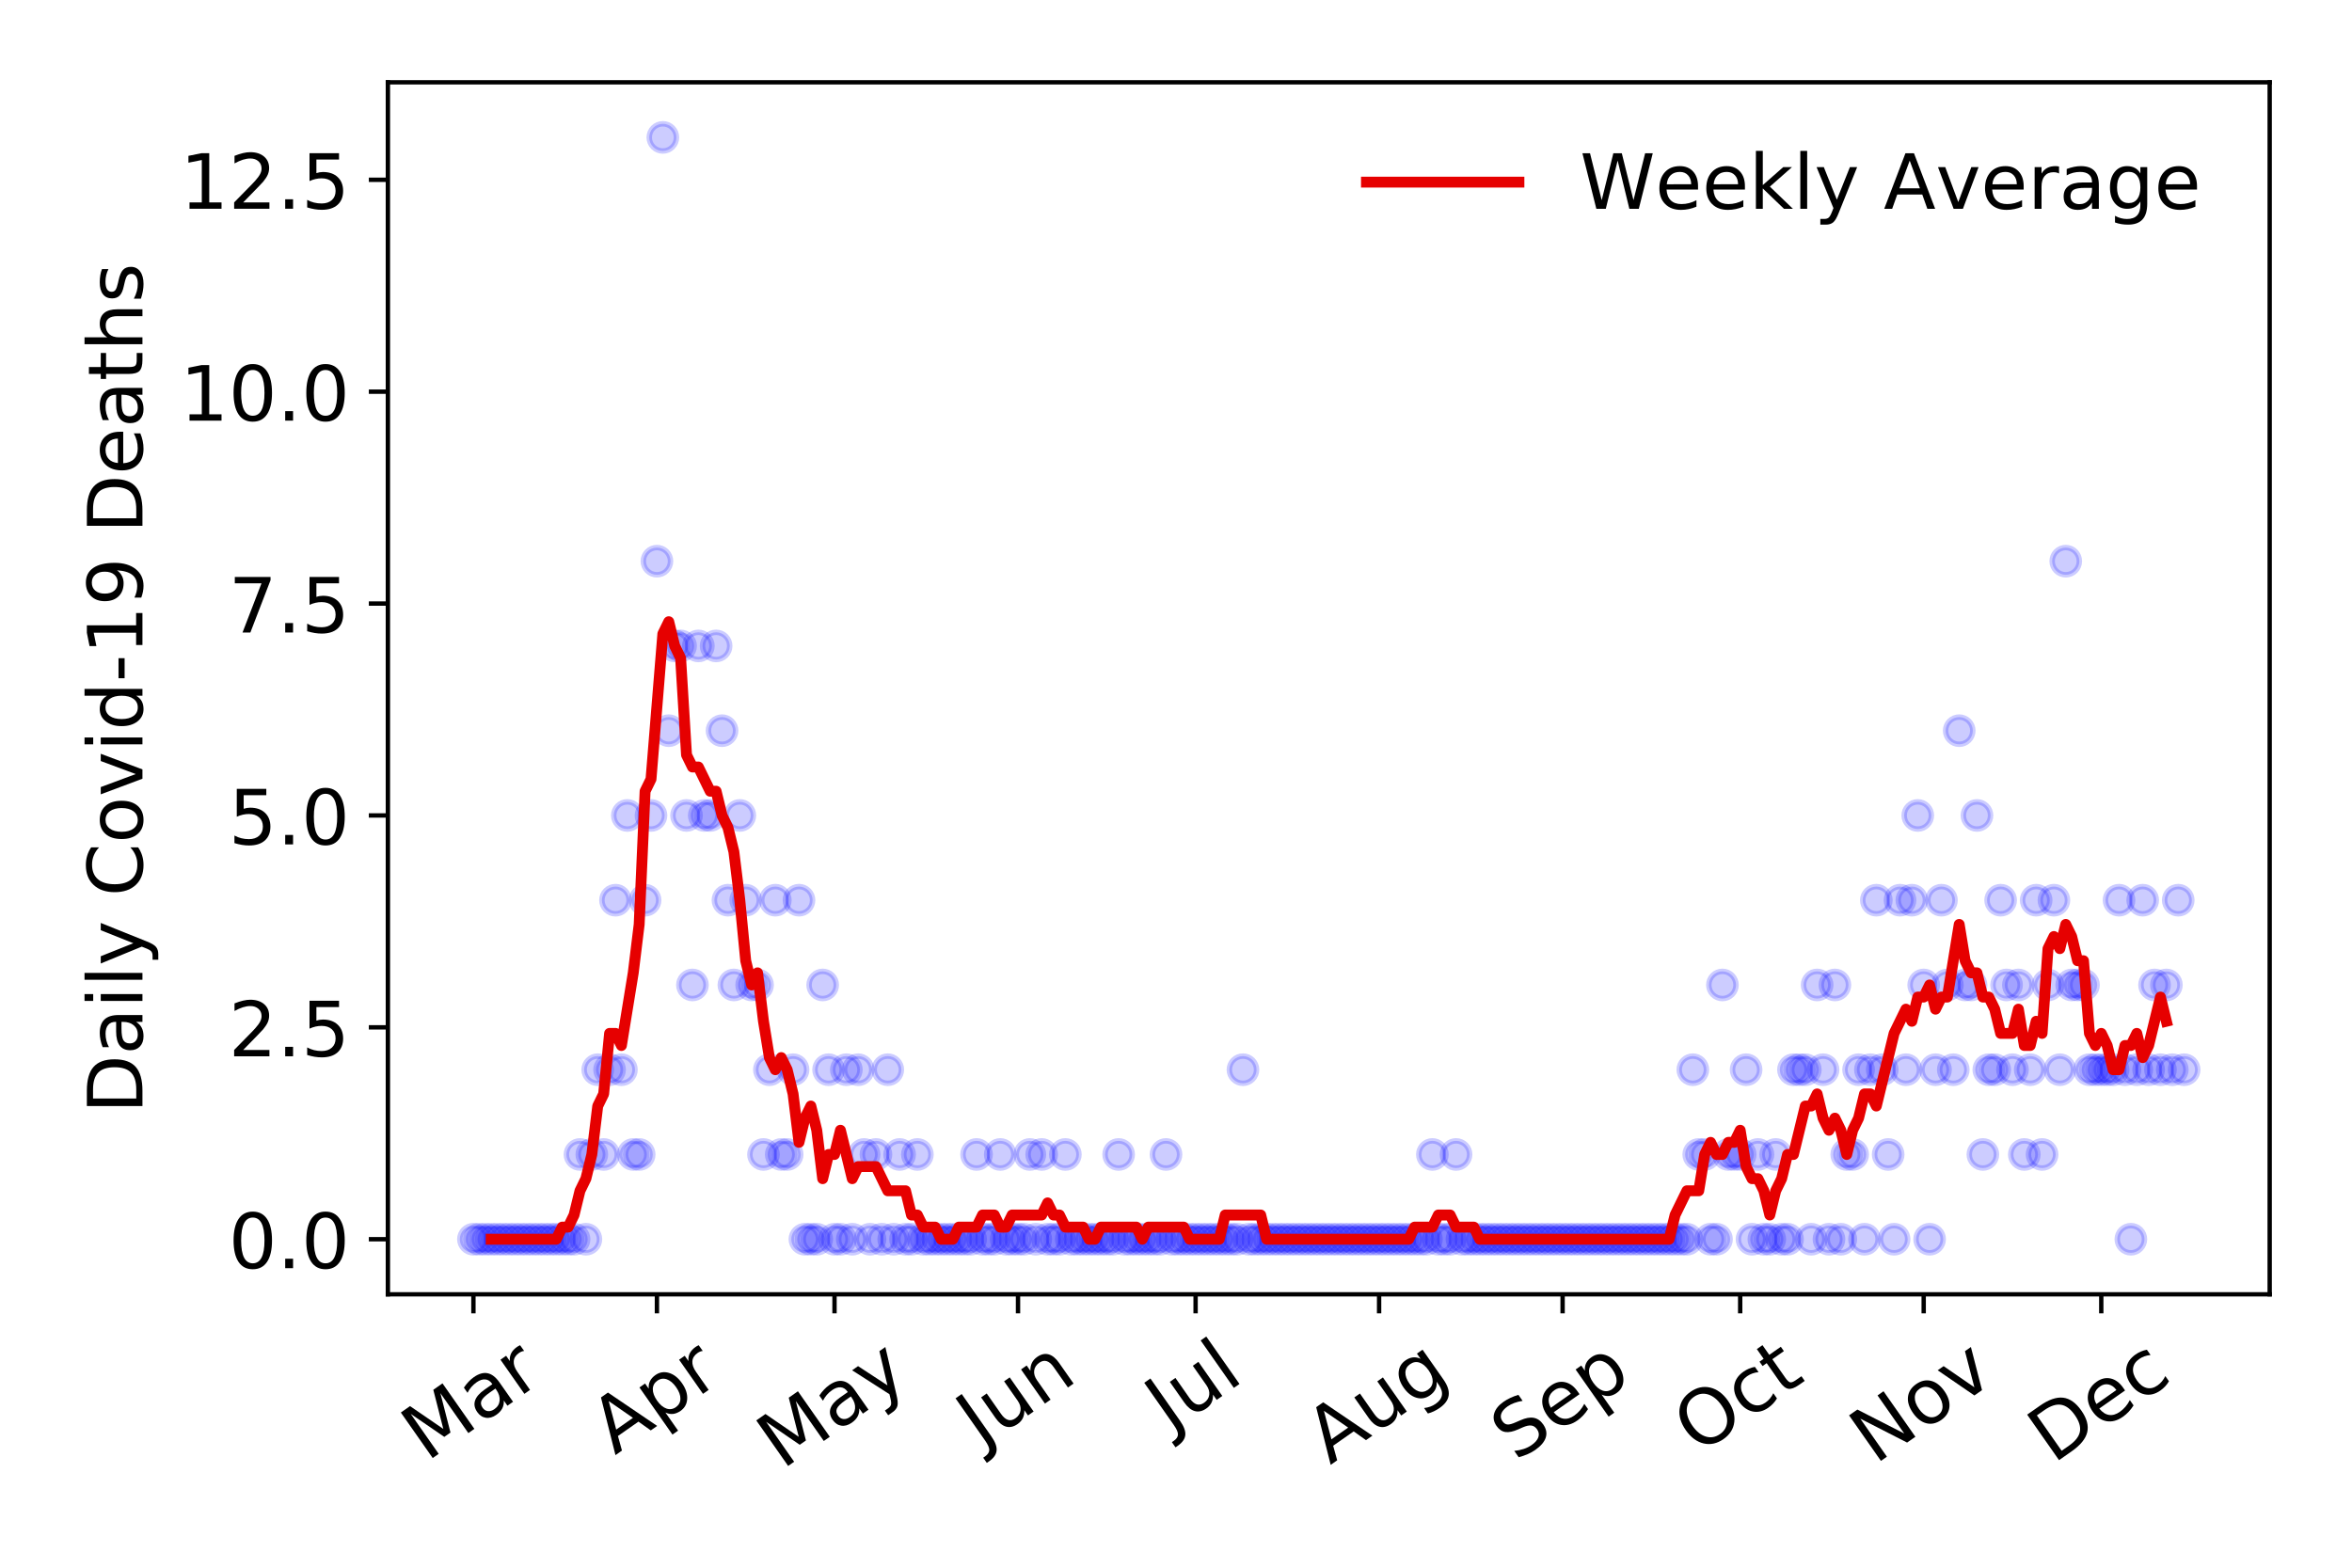 <?xml version="1.0" encoding="utf-8" standalone="no"?>
<!DOCTYPE svg PUBLIC "-//W3C//DTD SVG 1.1//EN"
  "http://www.w3.org/Graphics/SVG/1.1/DTD/svg11.dtd">
<!-- Created with matplotlib (https://matplotlib.org/) -->
<svg height="288pt" version="1.1" viewBox="0 0 432 288" width="432pt" xmlns="http://www.w3.org/2000/svg" xmlns:xlink="http://www.w3.org/1999/xlink">
 <defs>
  <style type="text/css">
*{stroke-linecap:butt;stroke-linejoin:round;}
  </style>
 </defs>
 <g id="figure_1">
  <g id="patch_1">
   <path d="M 0 288 
L 432 288 
L 432 0 
L 0 0 
z
" style="fill:#ffffff;"/>
  </g>
  <g id="axes_1">
   <g id="patch_2">
    <path d="M 71.245 237.778 
L 416.88 237.778 
L 416.88 15.12 
L 71.245 15.12 
z
" style="fill:#ffffff;"/>
   </g>
   <g id="matplotlib.axis_1">
    <g id="xtick_1">
     <g id="line2d_1">
      <defs>
       <path d="M 0 0 
L 0 3.5 
" id="m7e669d528c" style="stroke:#000000;stroke-width:0.8;"/>
      </defs>
      <g>
       <use style="stroke:#000000;stroke-width:0.8;" x="86.956" xlink:href="#m7e669d528c" y="237.778"/>
      </g>
     </g>
     <g id="text_1">
      <!-- Mar -->
      <defs>
       <path d="M 9.812 72.906 
L 24.516 72.906 
L 43.109 23.297 
L 61.812 72.906 
L 76.516 72.906 
L 76.516 0 
L 66.891 0 
L 66.891 64.016 
L 48.094 14.016 
L 38.188 14.016 
L 19.391 64.016 
L 19.391 0 
L 9.812 0 
z
" id="DejaVuSans-77"/>
       <path d="M 34.281 27.484 
Q 23.391 27.484 19.188 25 
Q 14.984 22.516 14.984 16.5 
Q 14.984 11.719 18.141 8.906 
Q 21.297 6.109 26.703 6.109 
Q 34.188 6.109 38.703 11.406 
Q 43.219 16.703 43.219 25.484 
L 43.219 27.484 
z
M 52.203 31.203 
L 52.203 0 
L 43.219 0 
L 43.219 8.297 
Q 40.141 3.328 35.547 0.953 
Q 30.953 -1.422 24.312 -1.422 
Q 15.922 -1.422 10.953 3.297 
Q 6 8.016 6 15.922 
Q 6 25.141 12.172 29.828 
Q 18.359 34.516 30.609 34.516 
L 43.219 34.516 
L 43.219 35.406 
Q 43.219 41.609 39.141 45 
Q 35.062 48.391 27.688 48.391 
Q 23 48.391 18.547 47.266 
Q 14.109 46.141 10.016 43.891 
L 10.016 52.203 
Q 14.938 54.109 19.578 55.047 
Q 24.219 56 28.609 56 
Q 40.484 56 46.344 49.844 
Q 52.203 43.703 52.203 31.203 
z
" id="DejaVuSans-97"/>
       <path d="M 41.109 46.297 
Q 39.594 47.172 37.812 47.578 
Q 36.031 48 33.891 48 
Q 26.266 48 22.188 43.047 
Q 18.109 38.094 18.109 28.812 
L 18.109 0 
L 9.078 0 
L 9.078 54.688 
L 18.109 54.688 
L 18.109 46.188 
Q 20.953 51.172 25.484 53.578 
Q 30.031 56 36.531 56 
Q 37.453 56 38.578 55.875 
Q 39.703 55.766 41.062 55.516 
z
" id="DejaVuSans-114"/>
      </defs>
      <g transform="translate(78.353 268.643)rotate(-35)scale(0.14 -0.14)">
       <use xlink:href="#DejaVuSans-77"/>
       <use x="86.279" xlink:href="#DejaVuSans-97"/>
       <use x="147.559" xlink:href="#DejaVuSans-114"/>
      </g>
     </g>
    </g>
    <g id="xtick_2">
     <g id="line2d_2">
      <g>
       <use style="stroke:#000000;stroke-width:0.8;" x="120.66" xlink:href="#m7e669d528c" y="237.778"/>
      </g>
     </g>
     <g id="text_2">
      <!-- Apr -->
      <defs>
       <path d="M 34.188 63.188 
L 20.797 26.906 
L 47.609 26.906 
z
M 28.609 72.906 
L 39.797 72.906 
L 67.578 0 
L 57.328 0 
L 50.688 18.703 
L 17.828 18.703 
L 11.188 0 
L 0.781 0 
z
" id="DejaVuSans-65"/>
       <path d="M 18.109 8.203 
L 18.109 -20.797 
L 9.078 -20.797 
L 9.078 54.688 
L 18.109 54.688 
L 18.109 46.391 
Q 20.953 51.266 25.266 53.625 
Q 29.594 56 35.594 56 
Q 45.562 56 51.781 48.094 
Q 58.016 40.188 58.016 27.297 
Q 58.016 14.406 51.781 6.484 
Q 45.562 -1.422 35.594 -1.422 
Q 29.594 -1.422 25.266 0.953 
Q 20.953 3.328 18.109 8.203 
z
M 48.688 27.297 
Q 48.688 37.203 44.609 42.844 
Q 40.531 48.484 33.406 48.484 
Q 26.266 48.484 22.188 42.844 
Q 18.109 37.203 18.109 27.297 
Q 18.109 17.391 22.188 11.75 
Q 26.266 6.109 33.406 6.109 
Q 40.531 6.109 44.609 11.75 
Q 48.688 17.391 48.688 27.297 
z
" id="DejaVuSans-112"/>
      </defs>
      <g transform="translate(112.956 267.384)rotate(-35)scale(0.14 -0.14)">
       <use xlink:href="#DejaVuSans-65"/>
       <use x="68.408" xlink:href="#DejaVuSans-112"/>
       <use x="131.885" xlink:href="#DejaVuSans-114"/>
      </g>
     </g>
    </g>
    <g id="xtick_3">
     <g id="line2d_3">
      <g>
       <use style="stroke:#000000;stroke-width:0.8;" x="153.278" xlink:href="#m7e669d528c" y="237.778"/>
      </g>
     </g>
     <g id="text_3">
      <!-- May -->
      <defs>
       <path d="M 32.172 -5.078 
Q 28.375 -14.844 24.75 -17.812 
Q 21.141 -20.797 15.094 -20.797 
L 7.906 -20.797 
L 7.906 -13.281 
L 13.188 -13.281 
Q 16.891 -13.281 18.938 -11.516 
Q 21 -9.766 23.484 -3.219 
L 25.094 0.875 
L 2.984 54.688 
L 12.5 54.688 
L 29.594 11.922 
L 46.688 54.688 
L 56.203 54.688 
z
" id="DejaVuSans-121"/>
      </defs>
      <g transform="translate(143.638 270.094)rotate(-35)scale(0.14 -0.14)">
       <use xlink:href="#DejaVuSans-77"/>
       <use x="86.279" xlink:href="#DejaVuSans-97"/>
       <use x="147.559" xlink:href="#DejaVuSans-121"/>
      </g>
     </g>
    </g>
    <g id="xtick_4">
     <g id="line2d_4">
      <g>
       <use style="stroke:#000000;stroke-width:0.8;" x="186.982" xlink:href="#m7e669d528c" y="237.778"/>
      </g>
     </g>
     <g id="text_4">
      <!-- Jun -->
      <defs>
       <path d="M 9.812 72.906 
L 19.672 72.906 
L 19.672 5.078 
Q 19.672 -8.109 14.672 -14.062 
Q 9.672 -20.016 -1.422 -20.016 
L -5.172 -20.016 
L -5.172 -11.719 
L -2.094 -11.719 
Q 4.438 -11.719 7.125 -8.047 
Q 9.812 -4.391 9.812 5.078 
z
" id="DejaVuSans-74"/>
       <path d="M 8.5 21.578 
L 8.5 54.688 
L 17.484 54.688 
L 17.484 21.922 
Q 17.484 14.156 20.5 10.266 
Q 23.531 6.391 29.594 6.391 
Q 36.859 6.391 41.078 11.031 
Q 45.312 15.672 45.312 23.688 
L 45.312 54.688 
L 54.297 54.688 
L 54.297 0 
L 45.312 0 
L 45.312 8.406 
Q 42.047 3.422 37.719 1 
Q 33.406 -1.422 27.688 -1.422 
Q 18.266 -1.422 13.375 4.438 
Q 8.5 10.297 8.5 21.578 
z
M 31.109 56 
z
" id="DejaVuSans-117"/>
       <path d="M 54.891 33.016 
L 54.891 0 
L 45.906 0 
L 45.906 32.719 
Q 45.906 40.484 42.875 44.328 
Q 39.844 48.188 33.797 48.188 
Q 26.516 48.188 22.312 43.547 
Q 18.109 38.922 18.109 30.906 
L 18.109 0 
L 9.078 0 
L 9.078 54.688 
L 18.109 54.688 
L 18.109 46.188 
Q 21.344 51.125 25.703 53.562 
Q 30.078 56 35.797 56 
Q 45.219 56 50.047 50.172 
Q 54.891 44.344 54.891 33.016 
z
" id="DejaVuSans-110"/>
      </defs>
      <g transform="translate(180.238 266.039)rotate(-35)scale(0.14 -0.14)">
       <use xlink:href="#DejaVuSans-74"/>
       <use x="29.492" xlink:href="#DejaVuSans-117"/>
       <use x="92.871" xlink:href="#DejaVuSans-110"/>
      </g>
     </g>
    </g>
    <g id="xtick_5">
     <g id="line2d_5">
      <g>
       <use style="stroke:#000000;stroke-width:0.8;" x="219.6" xlink:href="#m7e669d528c" y="237.778"/>
      </g>
     </g>
     <g id="text_5">
      <!-- Jul -->
      <defs>
       <path d="M 9.422 75.984 
L 18.406 75.984 
L 18.406 0 
L 9.422 0 
z
" id="DejaVuSans-108"/>
      </defs>
      <g transform="translate(214.897 263.181)rotate(-35)scale(0.14 -0.14)">
       <use xlink:href="#DejaVuSans-74"/>
       <use x="29.492" xlink:href="#DejaVuSans-117"/>
       <use x="92.871" xlink:href="#DejaVuSans-108"/>
      </g>
     </g>
    </g>
    <g id="xtick_6">
     <g id="line2d_6">
      <g>
       <use style="stroke:#000000;stroke-width:0.8;" x="253.304" xlink:href="#m7e669d528c" y="237.778"/>
      </g>
     </g>
     <g id="text_6">
      <!-- Aug -->
      <defs>
       <path d="M 45.406 27.984 
Q 45.406 37.75 41.375 43.109 
Q 37.359 48.484 30.078 48.484 
Q 22.859 48.484 18.828 43.109 
Q 14.797 37.75 14.797 27.984 
Q 14.797 18.266 18.828 12.891 
Q 22.859 7.516 30.078 7.516 
Q 37.359 7.516 41.375 12.891 
Q 45.406 18.266 45.406 27.984 
z
M 54.391 6.781 
Q 54.391 -7.172 48.188 -13.984 
Q 42 -20.797 29.203 -20.797 
Q 24.469 -20.797 20.266 -20.094 
Q 16.062 -19.391 12.109 -17.922 
L 12.109 -9.188 
Q 16.062 -11.328 19.922 -12.344 
Q 23.781 -13.375 27.781 -13.375 
Q 36.625 -13.375 41.016 -8.766 
Q 45.406 -4.156 45.406 5.172 
L 45.406 9.625 
Q 42.625 4.781 38.281 2.391 
Q 33.938 0 27.875 0 
Q 17.828 0 11.672 7.656 
Q 5.516 15.328 5.516 27.984 
Q 5.516 40.672 11.672 48.328 
Q 17.828 56 27.875 56 
Q 33.938 56 38.281 53.609 
Q 42.625 51.219 45.406 46.391 
L 45.406 54.688 
L 54.391 54.688 
z
" id="DejaVuSans-103"/>
      </defs>
      <g transform="translate(244.323 269.172)rotate(-35)scale(0.14 -0.14)">
       <use xlink:href="#DejaVuSans-65"/>
       <use x="68.408" xlink:href="#DejaVuSans-117"/>
       <use x="131.787" xlink:href="#DejaVuSans-103"/>
      </g>
     </g>
    </g>
    <g id="xtick_7">
     <g id="line2d_7">
      <g>
       <use style="stroke:#000000;stroke-width:0.8;" x="287.009" xlink:href="#m7e669d528c" y="237.778"/>
      </g>
     </g>
     <g id="text_7">
      <!-- Sep -->
      <defs>
       <path d="M 53.516 70.516 
L 53.516 60.891 
Q 47.906 63.578 42.922 64.891 
Q 37.938 66.219 33.297 66.219 
Q 25.25 66.219 20.875 63.094 
Q 16.5 59.969 16.5 54.203 
Q 16.5 49.359 19.406 46.891 
Q 22.312 44.438 30.422 42.922 
L 36.375 41.703 
Q 47.406 39.594 52.656 34.297 
Q 57.906 29 57.906 20.125 
Q 57.906 9.516 50.797 4.047 
Q 43.703 -1.422 29.984 -1.422 
Q 24.812 -1.422 18.969 -0.25 
Q 13.141 0.922 6.891 3.219 
L 6.891 13.375 
Q 12.891 10.016 18.656 8.297 
Q 24.422 6.594 29.984 6.594 
Q 38.422 6.594 43.016 9.906 
Q 47.609 13.234 47.609 19.391 
Q 47.609 24.75 44.312 27.781 
Q 41.016 30.812 33.5 32.328 
L 27.484 33.5 
Q 16.453 35.688 11.516 40.375 
Q 6.594 45.062 6.594 53.422 
Q 6.594 63.094 13.406 68.656 
Q 20.219 74.219 32.172 74.219 
Q 37.312 74.219 42.625 73.281 
Q 47.953 72.359 53.516 70.516 
z
" id="DejaVuSans-83"/>
       <path d="M 56.203 29.594 
L 56.203 25.203 
L 14.891 25.203 
Q 15.484 15.922 20.484 11.062 
Q 25.484 6.203 34.422 6.203 
Q 39.594 6.203 44.453 7.469 
Q 49.312 8.734 54.109 11.281 
L 54.109 2.781 
Q 49.266 0.734 44.188 -0.344 
Q 39.109 -1.422 33.891 -1.422 
Q 20.797 -1.422 13.156 6.188 
Q 5.516 13.812 5.516 26.812 
Q 5.516 40.234 12.766 48.109 
Q 20.016 56 32.328 56 
Q 43.359 56 49.781 48.891 
Q 56.203 41.797 56.203 29.594 
z
M 47.219 32.234 
Q 47.125 39.594 43.094 43.984 
Q 39.062 48.391 32.422 48.391 
Q 24.906 48.391 20.391 44.141 
Q 15.875 39.891 15.188 32.172 
z
" id="DejaVuSans-101"/>
      </defs>
      <g transform="translate(278.416 268.629)rotate(-35)scale(0.14 -0.14)">
       <use xlink:href="#DejaVuSans-83"/>
       <use x="63.477" xlink:href="#DejaVuSans-101"/>
       <use x="125" xlink:href="#DejaVuSans-112"/>
      </g>
     </g>
    </g>
    <g id="xtick_8">
     <g id="line2d_8">
      <g>
       <use style="stroke:#000000;stroke-width:0.8;" x="319.626" xlink:href="#m7e669d528c" y="237.778"/>
      </g>
     </g>
     <g id="text_8">
      <!-- Oct -->
      <defs>
       <path d="M 39.406 66.219 
Q 28.656 66.219 22.328 58.203 
Q 16.016 50.203 16.016 36.375 
Q 16.016 22.609 22.328 14.594 
Q 28.656 6.594 39.406 6.594 
Q 50.141 6.594 56.422 14.594 
Q 62.703 22.609 62.703 36.375 
Q 62.703 50.203 56.422 58.203 
Q 50.141 66.219 39.406 66.219 
z
M 39.406 74.219 
Q 54.734 74.219 63.906 63.938 
Q 73.094 53.656 73.094 36.375 
Q 73.094 19.141 63.906 8.859 
Q 54.734 -1.422 39.406 -1.422 
Q 24.031 -1.422 14.812 8.828 
Q 5.609 19.094 5.609 36.375 
Q 5.609 53.656 14.812 63.938 
Q 24.031 74.219 39.406 74.219 
z
" id="DejaVuSans-79"/>
       <path d="M 48.781 52.594 
L 48.781 44.188 
Q 44.969 46.297 41.141 47.344 
Q 37.312 48.391 33.406 48.391 
Q 24.656 48.391 19.812 42.844 
Q 14.984 37.312 14.984 27.297 
Q 14.984 17.281 19.812 11.734 
Q 24.656 6.203 33.406 6.203 
Q 37.312 6.203 41.141 7.25 
Q 44.969 8.297 48.781 10.406 
L 48.781 2.094 
Q 45.016 0.344 40.984 -0.531 
Q 36.969 -1.422 32.422 -1.422 
Q 20.062 -1.422 12.781 6.344 
Q 5.516 14.109 5.516 27.297 
Q 5.516 40.672 12.859 48.328 
Q 20.219 56 33.016 56 
Q 37.156 56 41.109 55.141 
Q 45.062 54.297 48.781 52.594 
z
" id="DejaVuSans-99"/>
       <path d="M 18.312 70.219 
L 18.312 54.688 
L 36.812 54.688 
L 36.812 47.703 
L 18.312 47.703 
L 18.312 18.016 
Q 18.312 11.328 20.141 9.422 
Q 21.969 7.516 27.594 7.516 
L 36.812 7.516 
L 36.812 0 
L 27.594 0 
Q 17.188 0 13.234 3.875 
Q 9.281 7.766 9.281 18.016 
L 9.281 47.703 
L 2.688 47.703 
L 2.688 54.688 
L 9.281 54.688 
L 9.281 70.219 
z
" id="DejaVuSans-116"/>
      </defs>
      <g transform="translate(311.927 267.377)rotate(-35)scale(0.14 -0.14)">
       <use xlink:href="#DejaVuSans-79"/>
       <use x="78.711" xlink:href="#DejaVuSans-99"/>
       <use x="133.691" xlink:href="#DejaVuSans-116"/>
      </g>
     </g>
    </g>
    <g id="xtick_9">
     <g id="line2d_9">
      <g>
       <use style="stroke:#000000;stroke-width:0.8;" x="353.331" xlink:href="#m7e669d528c" y="237.778"/>
      </g>
     </g>
     <g id="text_9">
      <!-- Nov -->
      <defs>
       <path d="M 9.812 72.906 
L 23.094 72.906 
L 55.422 11.922 
L 55.422 72.906 
L 64.984 72.906 
L 64.984 0 
L 51.703 0 
L 19.391 60.984 
L 19.391 0 
L 9.812 0 
z
" id="DejaVuSans-78"/>
       <path d="M 30.609 48.391 
Q 23.391 48.391 19.188 42.75 
Q 14.984 37.109 14.984 27.297 
Q 14.984 17.484 19.156 11.844 
Q 23.344 6.203 30.609 6.203 
Q 37.797 6.203 41.984 11.859 
Q 46.188 17.531 46.188 27.297 
Q 46.188 37.016 41.984 42.703 
Q 37.797 48.391 30.609 48.391 
z
M 30.609 56 
Q 42.328 56 49.016 48.375 
Q 55.719 40.766 55.719 27.297 
Q 55.719 13.875 49.016 6.219 
Q 42.328 -1.422 30.609 -1.422 
Q 18.844 -1.422 12.172 6.219 
Q 5.516 13.875 5.516 27.297 
Q 5.516 40.766 12.172 48.375 
Q 18.844 56 30.609 56 
z
" id="DejaVuSans-111"/>
       <path d="M 2.984 54.688 
L 12.5 54.688 
L 29.594 8.797 
L 46.688 54.688 
L 56.203 54.688 
L 35.688 0 
L 23.484 0 
z
" id="DejaVuSans-118"/>
      </defs>
      <g transform="translate(344.354 269.166)rotate(-35)scale(0.14 -0.14)">
       <use xlink:href="#DejaVuSans-78"/>
       <use x="74.805" xlink:href="#DejaVuSans-111"/>
       <use x="135.986" xlink:href="#DejaVuSans-118"/>
      </g>
     </g>
    </g>
    <g id="xtick_10">
     <g id="line2d_10">
      <g>
       <use style="stroke:#000000;stroke-width:0.8;" x="385.948" xlink:href="#m7e669d528c" y="237.778"/>
      </g>
     </g>
     <g id="text_10">
      <!-- Dec -->
      <defs>
       <path d="M 19.672 64.797 
L 19.672 8.109 
L 31.594 8.109 
Q 46.688 8.109 53.688 14.938 
Q 60.688 21.781 60.688 36.531 
Q 60.688 51.172 53.688 57.984 
Q 46.688 64.797 31.594 64.797 
z
M 9.812 72.906 
L 30.078 72.906 
Q 51.266 72.906 61.172 64.094 
Q 71.094 55.281 71.094 36.531 
Q 71.094 17.672 61.125 8.828 
Q 51.172 0 30.078 0 
L 9.812 0 
z
" id="DejaVuSans-68"/>
      </defs>
      <g transform="translate(377.067 269.032)rotate(-35)scale(0.14 -0.14)">
       <use xlink:href="#DejaVuSans-68"/>
       <use x="77.002" xlink:href="#DejaVuSans-101"/>
       <use x="138.525" xlink:href="#DejaVuSans-99"/>
      </g>
     </g>
    </g>
   </g>
   <g id="matplotlib.axis_2">
    <g id="ytick_1">
     <g id="line2d_11">
      <defs>
       <path d="M 0 0 
L -3.5 0 
" id="me52409d692" style="stroke:#000000;stroke-width:0.8;"/>
      </defs>
      <g>
       <use style="stroke:#000000;stroke-width:0.8;" x="71.245" xlink:href="#me52409d692" y="227.657"/>
      </g>
     </g>
     <g id="text_11">
      <!-- 0.0 -->
      <defs>
       <path d="M 31.781 66.406 
Q 24.172 66.406 20.328 58.906 
Q 16.5 51.422 16.5 36.375 
Q 16.5 21.391 20.328 13.891 
Q 24.172 6.391 31.781 6.391 
Q 39.453 6.391 43.281 13.891 
Q 47.125 21.391 47.125 36.375 
Q 47.125 51.422 43.281 58.906 
Q 39.453 66.406 31.781 66.406 
z
M 31.781 74.219 
Q 44.047 74.219 50.516 64.516 
Q 56.984 54.828 56.984 36.375 
Q 56.984 17.969 50.516 8.266 
Q 44.047 -1.422 31.781 -1.422 
Q 19.531 -1.422 13.062 8.266 
Q 6.594 17.969 6.594 36.375 
Q 6.594 54.828 13.062 64.516 
Q 19.531 74.219 31.781 74.219 
z
" id="DejaVuSans-48"/>
       <path d="M 10.688 12.406 
L 21 12.406 
L 21 0 
L 10.688 0 
z
" id="DejaVuSans-46"/>
      </defs>
      <g transform="translate(41.981 232.976)scale(0.14 -0.14)">
       <use xlink:href="#DejaVuSans-48"/>
       <use x="63.623" xlink:href="#DejaVuSans-46"/>
       <use x="95.41" xlink:href="#DejaVuSans-48"/>
      </g>
     </g>
    </g>
    <g id="ytick_2">
     <g id="line2d_12">
      <g>
       <use style="stroke:#000000;stroke-width:0.8;" x="71.245" xlink:href="#me52409d692" y="188.731"/>
      </g>
     </g>
     <g id="text_12">
      <!-- 2.5 -->
      <defs>
       <path d="M 19.188 8.297 
L 53.609 8.297 
L 53.609 0 
L 7.328 0 
L 7.328 8.297 
Q 12.938 14.109 22.625 23.891 
Q 32.328 33.688 34.812 36.531 
Q 39.547 41.844 41.422 45.531 
Q 43.312 49.219 43.312 52.781 
Q 43.312 58.594 39.234 62.25 
Q 35.156 65.922 28.609 65.922 
Q 23.969 65.922 18.812 64.312 
Q 13.672 62.703 7.812 59.422 
L 7.812 69.391 
Q 13.766 71.781 18.938 73 
Q 24.125 74.219 28.422 74.219 
Q 39.75 74.219 46.484 68.547 
Q 53.219 62.891 53.219 53.422 
Q 53.219 48.922 51.531 44.891 
Q 49.859 40.875 45.406 35.406 
Q 44.188 33.984 37.641 27.219 
Q 31.109 20.453 19.188 8.297 
z
" id="DejaVuSans-50"/>
       <path d="M 10.797 72.906 
L 49.516 72.906 
L 49.516 64.594 
L 19.828 64.594 
L 19.828 46.734 
Q 21.969 47.469 24.109 47.828 
Q 26.266 48.188 28.422 48.188 
Q 40.625 48.188 47.75 41.5 
Q 54.891 34.812 54.891 23.391 
Q 54.891 11.625 47.562 5.094 
Q 40.234 -1.422 26.906 -1.422 
Q 22.312 -1.422 17.547 -0.641 
Q 12.797 0.141 7.719 1.703 
L 7.719 11.625 
Q 12.109 9.234 16.797 8.062 
Q 21.484 6.891 26.703 6.891 
Q 35.156 6.891 40.078 11.328 
Q 45.016 15.766 45.016 23.391 
Q 45.016 31 40.078 35.438 
Q 35.156 39.891 26.703 39.891 
Q 22.75 39.891 18.812 39.016 
Q 14.891 38.141 10.797 36.281 
z
" id="DejaVuSans-53"/>
      </defs>
      <g transform="translate(41.981 194.05)scale(0.14 -0.14)">
       <use xlink:href="#DejaVuSans-50"/>
       <use x="63.623" xlink:href="#DejaVuSans-46"/>
       <use x="95.41" xlink:href="#DejaVuSans-53"/>
      </g>
     </g>
    </g>
    <g id="ytick_3">
     <g id="line2d_13">
      <g>
       <use style="stroke:#000000;stroke-width:0.8;" x="71.245" xlink:href="#me52409d692" y="149.805"/>
      </g>
     </g>
     <g id="text_13">
      <!-- 5.0 -->
      <g transform="translate(41.981 155.124)scale(0.14 -0.14)">
       <use xlink:href="#DejaVuSans-53"/>
       <use x="63.623" xlink:href="#DejaVuSans-46"/>
       <use x="95.41" xlink:href="#DejaVuSans-48"/>
      </g>
     </g>
    </g>
    <g id="ytick_4">
     <g id="line2d_14">
      <g>
       <use style="stroke:#000000;stroke-width:0.8;" x="71.245" xlink:href="#me52409d692" y="110.879"/>
      </g>
     </g>
     <g id="text_14">
      <!-- 7.5 -->
      <defs>
       <path d="M 8.203 72.906 
L 55.078 72.906 
L 55.078 68.703 
L 28.609 0 
L 18.312 0 
L 43.219 64.594 
L 8.203 64.594 
z
" id="DejaVuSans-55"/>
      </defs>
      <g transform="translate(41.981 116.197)scale(0.14 -0.14)">
       <use xlink:href="#DejaVuSans-55"/>
       <use x="63.623" xlink:href="#DejaVuSans-46"/>
       <use x="95.41" xlink:href="#DejaVuSans-53"/>
      </g>
     </g>
    </g>
    <g id="ytick_5">
     <g id="line2d_15">
      <g>
       <use style="stroke:#000000;stroke-width:0.8;" x="71.245" xlink:href="#me52409d692" y="71.952"/>
      </g>
     </g>
     <g id="text_15">
      <!-- 10.0 -->
      <defs>
       <path d="M 12.406 8.297 
L 28.516 8.297 
L 28.516 63.922 
L 10.984 60.406 
L 10.984 69.391 
L 28.422 72.906 
L 38.281 72.906 
L 38.281 8.297 
L 54.391 8.297 
L 54.391 0 
L 12.406 0 
z
" id="DejaVuSans-49"/>
      </defs>
      <g transform="translate(33.073 77.271)scale(0.14 -0.14)">
       <use xlink:href="#DejaVuSans-49"/>
       <use x="63.623" xlink:href="#DejaVuSans-48"/>
       <use x="127.246" xlink:href="#DejaVuSans-46"/>
       <use x="159.033" xlink:href="#DejaVuSans-48"/>
      </g>
     </g>
    </g>
    <g id="ytick_6">
     <g id="line2d_16">
      <g>
       <use style="stroke:#000000;stroke-width:0.8;" x="71.245" xlink:href="#me52409d692" y="33.026"/>
      </g>
     </g>
     <g id="text_16">
      <!-- 12.5 -->
      <g transform="translate(33.073 38.345)scale(0.14 -0.14)">
       <use xlink:href="#DejaVuSans-49"/>
       <use x="63.623" xlink:href="#DejaVuSans-50"/>
       <use x="127.246" xlink:href="#DejaVuSans-46"/>
       <use x="159.033" xlink:href="#DejaVuSans-53"/>
      </g>
     </g>
    </g>
    <g id="text_17">
     <!-- Daily Covid-19 Deaths -->
     <defs>
      <path d="M 9.422 54.688 
L 18.406 54.688 
L 18.406 0 
L 9.422 0 
z
M 9.422 75.984 
L 18.406 75.984 
L 18.406 64.594 
L 9.422 64.594 
z
" id="DejaVuSans-105"/>
      <path id="DejaVuSans-32"/>
      <path d="M 64.406 67.281 
L 64.406 56.891 
Q 59.422 61.531 53.781 63.812 
Q 48.141 66.109 41.797 66.109 
Q 29.297 66.109 22.656 58.469 
Q 16.016 50.828 16.016 36.375 
Q 16.016 21.969 22.656 14.328 
Q 29.297 6.688 41.797 6.688 
Q 48.141 6.688 53.781 8.984 
Q 59.422 11.281 64.406 15.922 
L 64.406 5.609 
Q 59.234 2.094 53.438 0.328 
Q 47.656 -1.422 41.219 -1.422 
Q 24.656 -1.422 15.125 8.703 
Q 5.609 18.844 5.609 36.375 
Q 5.609 53.953 15.125 64.078 
Q 24.656 74.219 41.219 74.219 
Q 47.75 74.219 53.531 72.484 
Q 59.328 70.75 64.406 67.281 
z
" id="DejaVuSans-67"/>
      <path d="M 45.406 46.391 
L 45.406 75.984 
L 54.391 75.984 
L 54.391 0 
L 45.406 0 
L 45.406 8.203 
Q 42.578 3.328 38.25 0.953 
Q 33.938 -1.422 27.875 -1.422 
Q 17.969 -1.422 11.734 6.484 
Q 5.516 14.406 5.516 27.297 
Q 5.516 40.188 11.734 48.094 
Q 17.969 56 27.875 56 
Q 33.938 56 38.25 53.625 
Q 42.578 51.266 45.406 46.391 
z
M 14.797 27.297 
Q 14.797 17.391 18.875 11.75 
Q 22.953 6.109 30.078 6.109 
Q 37.203 6.109 41.297 11.75 
Q 45.406 17.391 45.406 27.297 
Q 45.406 37.203 41.297 42.844 
Q 37.203 48.484 30.078 48.484 
Q 22.953 48.484 18.875 42.844 
Q 14.797 37.203 14.797 27.297 
z
" id="DejaVuSans-100"/>
      <path d="M 4.891 31.391 
L 31.203 31.391 
L 31.203 23.391 
L 4.891 23.391 
z
" id="DejaVuSans-45"/>
      <path d="M 10.984 1.516 
L 10.984 10.5 
Q 14.703 8.734 18.5 7.812 
Q 22.312 6.891 25.984 6.891 
Q 35.75 6.891 40.891 13.453 
Q 46.047 20.016 46.781 33.406 
Q 43.953 29.203 39.594 26.953 
Q 35.25 24.703 29.984 24.703 
Q 19.047 24.703 12.672 31.312 
Q 6.297 37.938 6.297 49.422 
Q 6.297 60.641 12.938 67.422 
Q 19.578 74.219 30.609 74.219 
Q 43.266 74.219 49.922 64.516 
Q 56.594 54.828 56.594 36.375 
Q 56.594 19.141 48.406 8.859 
Q 40.234 -1.422 26.422 -1.422 
Q 22.703 -1.422 18.891 -0.688 
Q 15.094 0.047 10.984 1.516 
z
M 30.609 32.422 
Q 37.25 32.422 41.125 36.953 
Q 45.016 41.5 45.016 49.422 
Q 45.016 57.281 41.125 61.844 
Q 37.25 66.406 30.609 66.406 
Q 23.969 66.406 20.094 61.844 
Q 16.219 57.281 16.219 49.422 
Q 16.219 41.5 20.094 36.953 
Q 23.969 32.422 30.609 32.422 
z
" id="DejaVuSans-57"/>
      <path d="M 54.891 33.016 
L 54.891 0 
L 45.906 0 
L 45.906 32.719 
Q 45.906 40.484 42.875 44.328 
Q 39.844 48.188 33.797 48.188 
Q 26.516 48.188 22.312 43.547 
Q 18.109 38.922 18.109 30.906 
L 18.109 0 
L 9.078 0 
L 9.078 75.984 
L 18.109 75.984 
L 18.109 46.188 
Q 21.344 51.125 25.703 53.562 
Q 30.078 56 35.797 56 
Q 45.219 56 50.047 50.172 
Q 54.891 44.344 54.891 33.016 
z
" id="DejaVuSans-104"/>
      <path d="M 44.281 53.078 
L 44.281 44.578 
Q 40.484 46.531 36.375 47.5 
Q 32.281 48.484 27.875 48.484 
Q 21.188 48.484 17.844 46.438 
Q 14.5 44.391 14.5 40.281 
Q 14.5 37.156 16.891 35.375 
Q 19.281 33.594 26.516 31.984 
L 29.594 31.297 
Q 39.156 29.25 43.188 25.516 
Q 47.219 21.781 47.219 15.094 
Q 47.219 7.469 41.188 3.016 
Q 35.156 -1.422 24.609 -1.422 
Q 20.219 -1.422 15.453 -0.562 
Q 10.688 0.297 5.422 2 
L 5.422 11.281 
Q 10.406 8.688 15.234 7.391 
Q 20.062 6.109 24.812 6.109 
Q 31.156 6.109 34.562 8.281 
Q 37.984 10.453 37.984 14.406 
Q 37.984 18.062 35.516 20.016 
Q 33.062 21.969 24.703 23.781 
L 21.578 24.516 
Q 13.234 26.266 9.516 29.906 
Q 5.812 33.547 5.812 39.891 
Q 5.812 47.609 11.281 51.797 
Q 16.75 56 26.812 56 
Q 31.781 56 36.172 55.266 
Q 40.578 54.547 44.281 53.078 
z
" id="DejaVuSans-115"/>
     </defs>
     <g transform="translate(26.162 204.56)rotate(-90)scale(0.14 -0.14)">
      <use xlink:href="#DejaVuSans-68"/>
      <use x="77.002" xlink:href="#DejaVuSans-97"/>
      <use x="138.281" xlink:href="#DejaVuSans-105"/>
      <use x="166.064" xlink:href="#DejaVuSans-108"/>
      <use x="193.848" xlink:href="#DejaVuSans-121"/>
      <use x="253.027" xlink:href="#DejaVuSans-32"/>
      <use x="284.814" xlink:href="#DejaVuSans-67"/>
      <use x="354.639" xlink:href="#DejaVuSans-111"/>
      <use x="415.82" xlink:href="#DejaVuSans-118"/>
      <use x="475" xlink:href="#DejaVuSans-105"/>
      <use x="502.783" xlink:href="#DejaVuSans-100"/>
      <use x="566.26" xlink:href="#DejaVuSans-45"/>
      <use x="602.344" xlink:href="#DejaVuSans-49"/>
      <use x="665.967" xlink:href="#DejaVuSans-57"/>
      <use x="729.59" xlink:href="#DejaVuSans-32"/>
      <use x="761.377" xlink:href="#DejaVuSans-68"/>
      <use x="838.379" xlink:href="#DejaVuSans-101"/>
      <use x="899.902" xlink:href="#DejaVuSans-97"/>
      <use x="961.182" xlink:href="#DejaVuSans-116"/>
      <use x="1000.391" xlink:href="#DejaVuSans-104"/>
      <use x="1063.77" xlink:href="#DejaVuSans-115"/>
     </g>
    </g>
   </g>
   <g id="line2d_17">
    <defs>
     <path d="M 0 2.5 
C 0.663 2.5 1.299 2.237 1.768 1.768 
C 2.237 1.299 2.5 0.663 2.5 0 
C 2.5 -0.663 2.237 -1.299 1.768 -1.768 
C 1.299 -2.237 0.663 -2.5 0 -2.5 
C -0.663 -2.5 -1.299 -2.237 -1.768 -1.768 
C -2.237 -1.299 -2.5 -0.663 -2.5 0 
C -2.5 0.663 -2.237 1.299 -1.768 1.768 
C -1.299 2.237 -0.663 2.5 0 2.5 
z
" id="ma8b9678fb2" style="stroke:#0000ff;stroke-opacity:0.2;"/>
    </defs>
    <g clip-path="url(#p441e913301)">
     <use style="fill:#0000ff;fill-opacity:0.2;stroke:#0000ff;stroke-opacity:0.2;" x="86.956" xlink:href="#ma8b9678fb2" y="227.657"/>
     <use style="fill:#0000ff;fill-opacity:0.2;stroke:#0000ff;stroke-opacity:0.2;" x="88.043" xlink:href="#ma8b9678fb2" y="227.657"/>
     <use style="fill:#0000ff;fill-opacity:0.2;stroke:#0000ff;stroke-opacity:0.2;" x="89.13" xlink:href="#ma8b9678fb2" y="227.657"/>
     <use style="fill:#0000ff;fill-opacity:0.2;stroke:#0000ff;stroke-opacity:0.2;" x="90.217" xlink:href="#ma8b9678fb2" y="227.657"/>
     <use style="fill:#0000ff;fill-opacity:0.2;stroke:#0000ff;stroke-opacity:0.2;" x="91.305" xlink:href="#ma8b9678fb2" y="227.657"/>
     <use style="fill:#0000ff;fill-opacity:0.2;stroke:#0000ff;stroke-opacity:0.2;" x="92.392" xlink:href="#ma8b9678fb2" y="227.657"/>
     <use style="fill:#0000ff;fill-opacity:0.2;stroke:#0000ff;stroke-opacity:0.2;" x="93.479" xlink:href="#ma8b9678fb2" y="227.657"/>
     <use style="fill:#0000ff;fill-opacity:0.2;stroke:#0000ff;stroke-opacity:0.2;" x="94.566" xlink:href="#ma8b9678fb2" y="227.657"/>
     <use style="fill:#0000ff;fill-opacity:0.2;stroke:#0000ff;stroke-opacity:0.2;" x="95.654" xlink:href="#ma8b9678fb2" y="227.657"/>
     <use style="fill:#0000ff;fill-opacity:0.2;stroke:#0000ff;stroke-opacity:0.2;" x="96.741" xlink:href="#ma8b9678fb2" y="227.657"/>
     <use style="fill:#0000ff;fill-opacity:0.2;stroke:#0000ff;stroke-opacity:0.2;" x="97.828" xlink:href="#ma8b9678fb2" y="227.657"/>
     <use style="fill:#0000ff;fill-opacity:0.2;stroke:#0000ff;stroke-opacity:0.2;" x="98.915" xlink:href="#ma8b9678fb2" y="227.657"/>
     <use style="fill:#0000ff;fill-opacity:0.2;stroke:#0000ff;stroke-opacity:0.2;" x="100.003" xlink:href="#ma8b9678fb2" y="227.657"/>
     <use style="fill:#0000ff;fill-opacity:0.2;stroke:#0000ff;stroke-opacity:0.2;" x="101.09" xlink:href="#ma8b9678fb2" y="227.657"/>
     <use style="fill:#0000ff;fill-opacity:0.2;stroke:#0000ff;stroke-opacity:0.2;" x="102.177" xlink:href="#ma8b9678fb2" y="227.657"/>
     <use style="fill:#0000ff;fill-opacity:0.2;stroke:#0000ff;stroke-opacity:0.2;" x="103.264" xlink:href="#ma8b9678fb2" y="227.657"/>
     <use style="fill:#0000ff;fill-opacity:0.2;stroke:#0000ff;stroke-opacity:0.2;" x="104.352" xlink:href="#ma8b9678fb2" y="227.657"/>
     <use style="fill:#0000ff;fill-opacity:0.2;stroke:#0000ff;stroke-opacity:0.2;" x="105.439" xlink:href="#ma8b9678fb2" y="227.657"/>
     <use style="fill:#0000ff;fill-opacity:0.2;stroke:#0000ff;stroke-opacity:0.2;" x="106.526" xlink:href="#ma8b9678fb2" y="212.087"/>
     <use style="fill:#0000ff;fill-opacity:0.2;stroke:#0000ff;stroke-opacity:0.2;" x="107.613" xlink:href="#ma8b9678fb2" y="227.657"/>
     <use style="fill:#0000ff;fill-opacity:0.2;stroke:#0000ff;stroke-opacity:0.2;" x="108.701" xlink:href="#ma8b9678fb2" y="212.087"/>
     <use style="fill:#0000ff;fill-opacity:0.2;stroke:#0000ff;stroke-opacity:0.2;" x="109.788" xlink:href="#ma8b9678fb2" y="196.516"/>
     <use style="fill:#0000ff;fill-opacity:0.2;stroke:#0000ff;stroke-opacity:0.2;" x="110.875" xlink:href="#ma8b9678fb2" y="212.087"/>
     <use style="fill:#0000ff;fill-opacity:0.2;stroke:#0000ff;stroke-opacity:0.2;" x="111.962" xlink:href="#ma8b9678fb2" y="196.516"/>
     <use style="fill:#0000ff;fill-opacity:0.2;stroke:#0000ff;stroke-opacity:0.2;" x="113.05" xlink:href="#ma8b9678fb2" y="165.375"/>
     <use style="fill:#0000ff;fill-opacity:0.2;stroke:#0000ff;stroke-opacity:0.2;" x="114.137" xlink:href="#ma8b9678fb2" y="196.516"/>
     <use style="fill:#0000ff;fill-opacity:0.2;stroke:#0000ff;stroke-opacity:0.2;" x="115.224" xlink:href="#ma8b9678fb2" y="149.805"/>
     <use style="fill:#0000ff;fill-opacity:0.2;stroke:#0000ff;stroke-opacity:0.2;" x="116.311" xlink:href="#ma8b9678fb2" y="212.087"/>
     <use style="fill:#0000ff;fill-opacity:0.2;stroke:#0000ff;stroke-opacity:0.2;" x="117.399" xlink:href="#ma8b9678fb2" y="212.087"/>
     <use style="fill:#0000ff;fill-opacity:0.2;stroke:#0000ff;stroke-opacity:0.2;" x="118.486" xlink:href="#ma8b9678fb2" y="165.375"/>
     <use style="fill:#0000ff;fill-opacity:0.2;stroke:#0000ff;stroke-opacity:0.2;" x="119.573" xlink:href="#ma8b9678fb2" y="149.805"/>
     <use style="fill:#0000ff;fill-opacity:0.2;stroke:#0000ff;stroke-opacity:0.2;" x="120.66" xlink:href="#ma8b9678fb2" y="103.093"/>
     <use style="fill:#0000ff;fill-opacity:0.2;stroke:#0000ff;stroke-opacity:0.2;" x="121.748" xlink:href="#ma8b9678fb2" y="25.241"/>
     <use style="fill:#0000ff;fill-opacity:0.2;stroke:#0000ff;stroke-opacity:0.2;" x="122.835" xlink:href="#ma8b9678fb2" y="134.234"/>
     <use style="fill:#0000ff;fill-opacity:0.2;stroke:#0000ff;stroke-opacity:0.2;" x="123.922" xlink:href="#ma8b9678fb2" y="118.664"/>
     <use style="fill:#0000ff;fill-opacity:0.2;stroke:#0000ff;stroke-opacity:0.2;" x="125.009" xlink:href="#ma8b9678fb2" y="118.664"/>
     <use style="fill:#0000ff;fill-opacity:0.2;stroke:#0000ff;stroke-opacity:0.2;" x="126.096" xlink:href="#ma8b9678fb2" y="149.805"/>
     <use style="fill:#0000ff;fill-opacity:0.2;stroke:#0000ff;stroke-opacity:0.2;" x="127.184" xlink:href="#ma8b9678fb2" y="180.946"/>
     <use style="fill:#0000ff;fill-opacity:0.2;stroke:#0000ff;stroke-opacity:0.2;" x="128.271" xlink:href="#ma8b9678fb2" y="118.664"/>
     <use style="fill:#0000ff;fill-opacity:0.2;stroke:#0000ff;stroke-opacity:0.2;" x="129.358" xlink:href="#ma8b9678fb2" y="149.805"/>
     <use style="fill:#0000ff;fill-opacity:0.2;stroke:#0000ff;stroke-opacity:0.2;" x="130.445" xlink:href="#ma8b9678fb2" y="149.805"/>
     <use style="fill:#0000ff;fill-opacity:0.2;stroke:#0000ff;stroke-opacity:0.2;" x="131.533" xlink:href="#ma8b9678fb2" y="118.664"/>
     <use style="fill:#0000ff;fill-opacity:0.2;stroke:#0000ff;stroke-opacity:0.2;" x="132.62" xlink:href="#ma8b9678fb2" y="134.234"/>
     <use style="fill:#0000ff;fill-opacity:0.2;stroke:#0000ff;stroke-opacity:0.2;" x="133.707" xlink:href="#ma8b9678fb2" y="165.375"/>
     <use style="fill:#0000ff;fill-opacity:0.2;stroke:#0000ff;stroke-opacity:0.2;" x="134.794" xlink:href="#ma8b9678fb2" y="180.946"/>
     <use style="fill:#0000ff;fill-opacity:0.2;stroke:#0000ff;stroke-opacity:0.2;" x="135.882" xlink:href="#ma8b9678fb2" y="149.805"/>
     <use style="fill:#0000ff;fill-opacity:0.2;stroke:#0000ff;stroke-opacity:0.2;" x="136.969" xlink:href="#ma8b9678fb2" y="165.375"/>
     <use style="fill:#0000ff;fill-opacity:0.2;stroke:#0000ff;stroke-opacity:0.2;" x="138.056" xlink:href="#ma8b9678fb2" y="180.946"/>
     <use style="fill:#0000ff;fill-opacity:0.2;stroke:#0000ff;stroke-opacity:0.2;" x="139.143" xlink:href="#ma8b9678fb2" y="180.946"/>
     <use style="fill:#0000ff;fill-opacity:0.2;stroke:#0000ff;stroke-opacity:0.2;" x="140.231" xlink:href="#ma8b9678fb2" y="212.087"/>
     <use style="fill:#0000ff;fill-opacity:0.2;stroke:#0000ff;stroke-opacity:0.2;" x="141.318" xlink:href="#ma8b9678fb2" y="196.516"/>
     <use style="fill:#0000ff;fill-opacity:0.2;stroke:#0000ff;stroke-opacity:0.2;" x="142.405" xlink:href="#ma8b9678fb2" y="165.375"/>
     <use style="fill:#0000ff;fill-opacity:0.2;stroke:#0000ff;stroke-opacity:0.2;" x="143.492" xlink:href="#ma8b9678fb2" y="212.087"/>
     <use style="fill:#0000ff;fill-opacity:0.2;stroke:#0000ff;stroke-opacity:0.2;" x="144.58" xlink:href="#ma8b9678fb2" y="212.087"/>
     <use style="fill:#0000ff;fill-opacity:0.2;stroke:#0000ff;stroke-opacity:0.2;" x="145.667" xlink:href="#ma8b9678fb2" y="196.516"/>
     <use style="fill:#0000ff;fill-opacity:0.2;stroke:#0000ff;stroke-opacity:0.2;" x="146.754" xlink:href="#ma8b9678fb2" y="165.375"/>
     <use style="fill:#0000ff;fill-opacity:0.2;stroke:#0000ff;stroke-opacity:0.2;" x="147.841" xlink:href="#ma8b9678fb2" y="227.657"/>
     <use style="fill:#0000ff;fill-opacity:0.2;stroke:#0000ff;stroke-opacity:0.2;" x="148.929" xlink:href="#ma8b9678fb2" y="227.657"/>
     <use style="fill:#0000ff;fill-opacity:0.2;stroke:#0000ff;stroke-opacity:0.2;" x="150.016" xlink:href="#ma8b9678fb2" y="227.657"/>
     <use style="fill:#0000ff;fill-opacity:0.2;stroke:#0000ff;stroke-opacity:0.2;" x="151.103" xlink:href="#ma8b9678fb2" y="180.946"/>
     <use style="fill:#0000ff;fill-opacity:0.2;stroke:#0000ff;stroke-opacity:0.2;" x="152.19" xlink:href="#ma8b9678fb2" y="196.516"/>
     <use style="fill:#0000ff;fill-opacity:0.2;stroke:#0000ff;stroke-opacity:0.2;" x="153.278" xlink:href="#ma8b9678fb2" y="227.657"/>
     <use style="fill:#0000ff;fill-opacity:0.2;stroke:#0000ff;stroke-opacity:0.2;" x="154.365" xlink:href="#ma8b9678fb2" y="227.657"/>
     <use style="fill:#0000ff;fill-opacity:0.2;stroke:#0000ff;stroke-opacity:0.2;" x="155.452" xlink:href="#ma8b9678fb2" y="196.516"/>
     <use style="fill:#0000ff;fill-opacity:0.2;stroke:#0000ff;stroke-opacity:0.2;" x="156.539" xlink:href="#ma8b9678fb2" y="227.657"/>
     <use style="fill:#0000ff;fill-opacity:0.2;stroke:#0000ff;stroke-opacity:0.2;" x="157.627" xlink:href="#ma8b9678fb2" y="196.516"/>
     <use style="fill:#0000ff;fill-opacity:0.2;stroke:#0000ff;stroke-opacity:0.2;" x="158.714" xlink:href="#ma8b9678fb2" y="212.087"/>
     <use style="fill:#0000ff;fill-opacity:0.2;stroke:#0000ff;stroke-opacity:0.2;" x="159.801" xlink:href="#ma8b9678fb2" y="227.657"/>
     <use style="fill:#0000ff;fill-opacity:0.2;stroke:#0000ff;stroke-opacity:0.2;" x="160.888" xlink:href="#ma8b9678fb2" y="212.087"/>
     <use style="fill:#0000ff;fill-opacity:0.2;stroke:#0000ff;stroke-opacity:0.2;" x="161.976" xlink:href="#ma8b9678fb2" y="227.657"/>
     <use style="fill:#0000ff;fill-opacity:0.2;stroke:#0000ff;stroke-opacity:0.2;" x="163.063" xlink:href="#ma8b9678fb2" y="196.516"/>
     <use style="fill:#0000ff;fill-opacity:0.2;stroke:#0000ff;stroke-opacity:0.2;" x="164.15" xlink:href="#ma8b9678fb2" y="227.657"/>
     <use style="fill:#0000ff;fill-opacity:0.2;stroke:#0000ff;stroke-opacity:0.2;" x="165.237" xlink:href="#ma8b9678fb2" y="212.087"/>
     <use style="fill:#0000ff;fill-opacity:0.2;stroke:#0000ff;stroke-opacity:0.2;" x="166.325" xlink:href="#ma8b9678fb2" y="227.657"/>
     <use style="fill:#0000ff;fill-opacity:0.2;stroke:#0000ff;stroke-opacity:0.2;" x="167.412" xlink:href="#ma8b9678fb2" y="227.657"/>
     <use style="fill:#0000ff;fill-opacity:0.2;stroke:#0000ff;stroke-opacity:0.2;" x="168.499" xlink:href="#ma8b9678fb2" y="212.087"/>
     <use style="fill:#0000ff;fill-opacity:0.2;stroke:#0000ff;stroke-opacity:0.2;" x="169.586" xlink:href="#ma8b9678fb2" y="227.657"/>
     <use style="fill:#0000ff;fill-opacity:0.2;stroke:#0000ff;stroke-opacity:0.2;" x="170.674" xlink:href="#ma8b9678fb2" y="227.657"/>
     <use style="fill:#0000ff;fill-opacity:0.2;stroke:#0000ff;stroke-opacity:0.2;" x="171.761" xlink:href="#ma8b9678fb2" y="227.657"/>
     <use style="fill:#0000ff;fill-opacity:0.2;stroke:#0000ff;stroke-opacity:0.2;" x="172.848" xlink:href="#ma8b9678fb2" y="227.657"/>
     <use style="fill:#0000ff;fill-opacity:0.2;stroke:#0000ff;stroke-opacity:0.2;" x="173.935" xlink:href="#ma8b9678fb2" y="227.657"/>
     <use style="fill:#0000ff;fill-opacity:0.2;stroke:#0000ff;stroke-opacity:0.2;" x="175.022" xlink:href="#ma8b9678fb2" y="227.657"/>
     <use style="fill:#0000ff;fill-opacity:0.2;stroke:#0000ff;stroke-opacity:0.2;" x="176.11" xlink:href="#ma8b9678fb2" y="227.657"/>
     <use style="fill:#0000ff;fill-opacity:0.2;stroke:#0000ff;stroke-opacity:0.2;" x="177.197" xlink:href="#ma8b9678fb2" y="227.657"/>
     <use style="fill:#0000ff;fill-opacity:0.2;stroke:#0000ff;stroke-opacity:0.2;" x="178.284" xlink:href="#ma8b9678fb2" y="227.657"/>
     <use style="fill:#0000ff;fill-opacity:0.2;stroke:#0000ff;stroke-opacity:0.2;" x="179.371" xlink:href="#ma8b9678fb2" y="212.087"/>
     <use style="fill:#0000ff;fill-opacity:0.2;stroke:#0000ff;stroke-opacity:0.2;" x="180.459" xlink:href="#ma8b9678fb2" y="227.657"/>
     <use style="fill:#0000ff;fill-opacity:0.2;stroke:#0000ff;stroke-opacity:0.2;" x="181.546" xlink:href="#ma8b9678fb2" y="227.657"/>
     <use style="fill:#0000ff;fill-opacity:0.2;stroke:#0000ff;stroke-opacity:0.2;" x="182.633" xlink:href="#ma8b9678fb2" y="227.657"/>
     <use style="fill:#0000ff;fill-opacity:0.2;stroke:#0000ff;stroke-opacity:0.2;" x="183.72" xlink:href="#ma8b9678fb2" y="212.087"/>
     <use style="fill:#0000ff;fill-opacity:0.2;stroke:#0000ff;stroke-opacity:0.2;" x="184.808" xlink:href="#ma8b9678fb2" y="227.657"/>
     <use style="fill:#0000ff;fill-opacity:0.2;stroke:#0000ff;stroke-opacity:0.2;" x="185.895" xlink:href="#ma8b9678fb2" y="227.657"/>
     <use style="fill:#0000ff;fill-opacity:0.2;stroke:#0000ff;stroke-opacity:0.2;" x="186.982" xlink:href="#ma8b9678fb2" y="227.657"/>
     <use style="fill:#0000ff;fill-opacity:0.2;stroke:#0000ff;stroke-opacity:0.2;" x="188.069" xlink:href="#ma8b9678fb2" y="227.657"/>
     <use style="fill:#0000ff;fill-opacity:0.2;stroke:#0000ff;stroke-opacity:0.2;" x="189.157" xlink:href="#ma8b9678fb2" y="212.087"/>
     <use style="fill:#0000ff;fill-opacity:0.2;stroke:#0000ff;stroke-opacity:0.2;" x="190.244" xlink:href="#ma8b9678fb2" y="227.657"/>
     <use style="fill:#0000ff;fill-opacity:0.2;stroke:#0000ff;stroke-opacity:0.2;" x="191.331" xlink:href="#ma8b9678fb2" y="212.087"/>
     <use style="fill:#0000ff;fill-opacity:0.2;stroke:#0000ff;stroke-opacity:0.2;" x="192.418" xlink:href="#ma8b9678fb2" y="227.657"/>
     <use style="fill:#0000ff;fill-opacity:0.2;stroke:#0000ff;stroke-opacity:0.2;" x="193.506" xlink:href="#ma8b9678fb2" y="227.657"/>
     <use style="fill:#0000ff;fill-opacity:0.2;stroke:#0000ff;stroke-opacity:0.2;" x="194.593" xlink:href="#ma8b9678fb2" y="227.657"/>
     <use style="fill:#0000ff;fill-opacity:0.2;stroke:#0000ff;stroke-opacity:0.2;" x="195.68" xlink:href="#ma8b9678fb2" y="212.087"/>
     <use style="fill:#0000ff;fill-opacity:0.2;stroke:#0000ff;stroke-opacity:0.2;" x="196.767" xlink:href="#ma8b9678fb2" y="227.657"/>
     <use style="fill:#0000ff;fill-opacity:0.2;stroke:#0000ff;stroke-opacity:0.2;" x="197.855" xlink:href="#ma8b9678fb2" y="227.657"/>
     <use style="fill:#0000ff;fill-opacity:0.2;stroke:#0000ff;stroke-opacity:0.2;" x="198.942" xlink:href="#ma8b9678fb2" y="227.657"/>
     <use style="fill:#0000ff;fill-opacity:0.2;stroke:#0000ff;stroke-opacity:0.2;" x="200.029" xlink:href="#ma8b9678fb2" y="227.657"/>
     <use style="fill:#0000ff;fill-opacity:0.2;stroke:#0000ff;stroke-opacity:0.2;" x="201.116" xlink:href="#ma8b9678fb2" y="227.657"/>
     <use style="fill:#0000ff;fill-opacity:0.2;stroke:#0000ff;stroke-opacity:0.2;" x="202.204" xlink:href="#ma8b9678fb2" y="227.657"/>
     <use style="fill:#0000ff;fill-opacity:0.2;stroke:#0000ff;stroke-opacity:0.2;" x="203.291" xlink:href="#ma8b9678fb2" y="227.657"/>
     <use style="fill:#0000ff;fill-opacity:0.2;stroke:#0000ff;stroke-opacity:0.2;" x="204.378" xlink:href="#ma8b9678fb2" y="227.657"/>
     <use style="fill:#0000ff;fill-opacity:0.2;stroke:#0000ff;stroke-opacity:0.2;" x="205.465" xlink:href="#ma8b9678fb2" y="212.087"/>
     <use style="fill:#0000ff;fill-opacity:0.2;stroke:#0000ff;stroke-opacity:0.2;" x="206.553" xlink:href="#ma8b9678fb2" y="227.657"/>
     <use style="fill:#0000ff;fill-opacity:0.2;stroke:#0000ff;stroke-opacity:0.2;" x="207.64" xlink:href="#ma8b9678fb2" y="227.657"/>
     <use style="fill:#0000ff;fill-opacity:0.2;stroke:#0000ff;stroke-opacity:0.2;" x="208.727" xlink:href="#ma8b9678fb2" y="227.657"/>
     <use style="fill:#0000ff;fill-opacity:0.2;stroke:#0000ff;stroke-opacity:0.2;" x="209.814" xlink:href="#ma8b9678fb2" y="227.657"/>
     <use style="fill:#0000ff;fill-opacity:0.2;stroke:#0000ff;stroke-opacity:0.2;" x="210.902" xlink:href="#ma8b9678fb2" y="227.657"/>
     <use style="fill:#0000ff;fill-opacity:0.2;stroke:#0000ff;stroke-opacity:0.2;" x="211.989" xlink:href="#ma8b9678fb2" y="227.657"/>
     <use style="fill:#0000ff;fill-opacity:0.2;stroke:#0000ff;stroke-opacity:0.2;" x="213.076" xlink:href="#ma8b9678fb2" y="227.657"/>
     <use style="fill:#0000ff;fill-opacity:0.2;stroke:#0000ff;stroke-opacity:0.2;" x="214.163" xlink:href="#ma8b9678fb2" y="212.087"/>
     <use style="fill:#0000ff;fill-opacity:0.2;stroke:#0000ff;stroke-opacity:0.2;" x="215.251" xlink:href="#ma8b9678fb2" y="227.657"/>
     <use style="fill:#0000ff;fill-opacity:0.2;stroke:#0000ff;stroke-opacity:0.2;" x="216.338" xlink:href="#ma8b9678fb2" y="227.657"/>
     <use style="fill:#0000ff;fill-opacity:0.2;stroke:#0000ff;stroke-opacity:0.2;" x="217.425" xlink:href="#ma8b9678fb2" y="227.657"/>
     <use style="fill:#0000ff;fill-opacity:0.2;stroke:#0000ff;stroke-opacity:0.2;" x="218.512" xlink:href="#ma8b9678fb2" y="227.657"/>
     <use style="fill:#0000ff;fill-opacity:0.2;stroke:#0000ff;stroke-opacity:0.2;" x="219.6" xlink:href="#ma8b9678fb2" y="227.657"/>
     <use style="fill:#0000ff;fill-opacity:0.2;stroke:#0000ff;stroke-opacity:0.2;" x="220.687" xlink:href="#ma8b9678fb2" y="227.657"/>
     <use style="fill:#0000ff;fill-opacity:0.2;stroke:#0000ff;stroke-opacity:0.2;" x="221.774" xlink:href="#ma8b9678fb2" y="227.657"/>
     <use style="fill:#0000ff;fill-opacity:0.2;stroke:#0000ff;stroke-opacity:0.2;" x="222.861" xlink:href="#ma8b9678fb2" y="227.657"/>
     <use style="fill:#0000ff;fill-opacity:0.2;stroke:#0000ff;stroke-opacity:0.2;" x="223.948" xlink:href="#ma8b9678fb2" y="227.657"/>
     <use style="fill:#0000ff;fill-opacity:0.2;stroke:#0000ff;stroke-opacity:0.2;" x="225.036" xlink:href="#ma8b9678fb2" y="227.657"/>
     <use style="fill:#0000ff;fill-opacity:0.2;stroke:#0000ff;stroke-opacity:0.2;" x="226.123" xlink:href="#ma8b9678fb2" y="227.657"/>
     <use style="fill:#0000ff;fill-opacity:0.2;stroke:#0000ff;stroke-opacity:0.2;" x="227.21" xlink:href="#ma8b9678fb2" y="227.657"/>
     <use style="fill:#0000ff;fill-opacity:0.2;stroke:#0000ff;stroke-opacity:0.2;" x="228.297" xlink:href="#ma8b9678fb2" y="196.516"/>
     <use style="fill:#0000ff;fill-opacity:0.2;stroke:#0000ff;stroke-opacity:0.2;" x="229.385" xlink:href="#ma8b9678fb2" y="227.657"/>
     <use style="fill:#0000ff;fill-opacity:0.2;stroke:#0000ff;stroke-opacity:0.2;" x="230.472" xlink:href="#ma8b9678fb2" y="227.657"/>
     <use style="fill:#0000ff;fill-opacity:0.2;stroke:#0000ff;stroke-opacity:0.2;" x="231.559" xlink:href="#ma8b9678fb2" y="227.657"/>
     <use style="fill:#0000ff;fill-opacity:0.2;stroke:#0000ff;stroke-opacity:0.2;" x="232.646" xlink:href="#ma8b9678fb2" y="227.657"/>
     <use style="fill:#0000ff;fill-opacity:0.2;stroke:#0000ff;stroke-opacity:0.2;" x="233.734" xlink:href="#ma8b9678fb2" y="227.657"/>
     <use style="fill:#0000ff;fill-opacity:0.2;stroke:#0000ff;stroke-opacity:0.2;" x="234.821" xlink:href="#ma8b9678fb2" y="227.657"/>
     <use style="fill:#0000ff;fill-opacity:0.2;stroke:#0000ff;stroke-opacity:0.2;" x="235.908" xlink:href="#ma8b9678fb2" y="227.657"/>
     <use style="fill:#0000ff;fill-opacity:0.2;stroke:#0000ff;stroke-opacity:0.2;" x="236.995" xlink:href="#ma8b9678fb2" y="227.657"/>
     <use style="fill:#0000ff;fill-opacity:0.2;stroke:#0000ff;stroke-opacity:0.2;" x="238.083" xlink:href="#ma8b9678fb2" y="227.657"/>
     <use style="fill:#0000ff;fill-opacity:0.2;stroke:#0000ff;stroke-opacity:0.2;" x="239.17" xlink:href="#ma8b9678fb2" y="227.657"/>
     <use style="fill:#0000ff;fill-opacity:0.2;stroke:#0000ff;stroke-opacity:0.2;" x="240.257" xlink:href="#ma8b9678fb2" y="227.657"/>
     <use style="fill:#0000ff;fill-opacity:0.2;stroke:#0000ff;stroke-opacity:0.2;" x="241.344" xlink:href="#ma8b9678fb2" y="227.657"/>
     <use style="fill:#0000ff;fill-opacity:0.2;stroke:#0000ff;stroke-opacity:0.2;" x="242.432" xlink:href="#ma8b9678fb2" y="227.657"/>
     <use style="fill:#0000ff;fill-opacity:0.2;stroke:#0000ff;stroke-opacity:0.2;" x="243.519" xlink:href="#ma8b9678fb2" y="227.657"/>
     <use style="fill:#0000ff;fill-opacity:0.2;stroke:#0000ff;stroke-opacity:0.2;" x="244.606" xlink:href="#ma8b9678fb2" y="227.657"/>
     <use style="fill:#0000ff;fill-opacity:0.2;stroke:#0000ff;stroke-opacity:0.2;" x="245.693" xlink:href="#ma8b9678fb2" y="227.657"/>
     <use style="fill:#0000ff;fill-opacity:0.2;stroke:#0000ff;stroke-opacity:0.2;" x="246.781" xlink:href="#ma8b9678fb2" y="227.657"/>
     <use style="fill:#0000ff;fill-opacity:0.2;stroke:#0000ff;stroke-opacity:0.2;" x="247.868" xlink:href="#ma8b9678fb2" y="227.657"/>
     <use style="fill:#0000ff;fill-opacity:0.2;stroke:#0000ff;stroke-opacity:0.2;" x="248.955" xlink:href="#ma8b9678fb2" y="227.657"/>
     <use style="fill:#0000ff;fill-opacity:0.2;stroke:#0000ff;stroke-opacity:0.2;" x="250.042" xlink:href="#ma8b9678fb2" y="227.657"/>
     <use style="fill:#0000ff;fill-opacity:0.2;stroke:#0000ff;stroke-opacity:0.2;" x="251.13" xlink:href="#ma8b9678fb2" y="227.657"/>
     <use style="fill:#0000ff;fill-opacity:0.2;stroke:#0000ff;stroke-opacity:0.2;" x="252.217" xlink:href="#ma8b9678fb2" y="227.657"/>
     <use style="fill:#0000ff;fill-opacity:0.2;stroke:#0000ff;stroke-opacity:0.2;" x="253.304" xlink:href="#ma8b9678fb2" y="227.657"/>
     <use style="fill:#0000ff;fill-opacity:0.2;stroke:#0000ff;stroke-opacity:0.2;" x="254.391" xlink:href="#ma8b9678fb2" y="227.657"/>
     <use style="fill:#0000ff;fill-opacity:0.2;stroke:#0000ff;stroke-opacity:0.2;" x="255.479" xlink:href="#ma8b9678fb2" y="227.657"/>
     <use style="fill:#0000ff;fill-opacity:0.2;stroke:#0000ff;stroke-opacity:0.2;" x="256.566" xlink:href="#ma8b9678fb2" y="227.657"/>
     <use style="fill:#0000ff;fill-opacity:0.2;stroke:#0000ff;stroke-opacity:0.2;" x="257.653" xlink:href="#ma8b9678fb2" y="227.657"/>
     <use style="fill:#0000ff;fill-opacity:0.2;stroke:#0000ff;stroke-opacity:0.2;" x="258.74" xlink:href="#ma8b9678fb2" y="227.657"/>
     <use style="fill:#0000ff;fill-opacity:0.2;stroke:#0000ff;stroke-opacity:0.2;" x="259.828" xlink:href="#ma8b9678fb2" y="227.657"/>
     <use style="fill:#0000ff;fill-opacity:0.2;stroke:#0000ff;stroke-opacity:0.2;" x="260.915" xlink:href="#ma8b9678fb2" y="227.657"/>
     <use style="fill:#0000ff;fill-opacity:0.2;stroke:#0000ff;stroke-opacity:0.2;" x="262.002" xlink:href="#ma8b9678fb2" y="227.657"/>
     <use style="fill:#0000ff;fill-opacity:0.2;stroke:#0000ff;stroke-opacity:0.2;" x="263.089" xlink:href="#ma8b9678fb2" y="212.087"/>
     <use style="fill:#0000ff;fill-opacity:0.2;stroke:#0000ff;stroke-opacity:0.2;" x="264.177" xlink:href="#ma8b9678fb2" y="227.657"/>
     <use style="fill:#0000ff;fill-opacity:0.2;stroke:#0000ff;stroke-opacity:0.2;" x="265.264" xlink:href="#ma8b9678fb2" y="227.657"/>
     <use style="fill:#0000ff;fill-opacity:0.2;stroke:#0000ff;stroke-opacity:0.2;" x="266.351" xlink:href="#ma8b9678fb2" y="227.657"/>
     <use style="fill:#0000ff;fill-opacity:0.2;stroke:#0000ff;stroke-opacity:0.2;" x="267.438" xlink:href="#ma8b9678fb2" y="212.087"/>
     <use style="fill:#0000ff;fill-opacity:0.2;stroke:#0000ff;stroke-opacity:0.2;" x="268.525" xlink:href="#ma8b9678fb2" y="227.657"/>
     <use style="fill:#0000ff;fill-opacity:0.2;stroke:#0000ff;stroke-opacity:0.2;" x="269.613" xlink:href="#ma8b9678fb2" y="227.657"/>
     <use style="fill:#0000ff;fill-opacity:0.2;stroke:#0000ff;stroke-opacity:0.2;" x="270.7" xlink:href="#ma8b9678fb2" y="227.657"/>
     <use style="fill:#0000ff;fill-opacity:0.2;stroke:#0000ff;stroke-opacity:0.2;" x="271.787" xlink:href="#ma8b9678fb2" y="227.657"/>
     <use style="fill:#0000ff;fill-opacity:0.2;stroke:#0000ff;stroke-opacity:0.2;" x="272.874" xlink:href="#ma8b9678fb2" y="227.657"/>
     <use style="fill:#0000ff;fill-opacity:0.2;stroke:#0000ff;stroke-opacity:0.2;" x="273.962" xlink:href="#ma8b9678fb2" y="227.657"/>
     <use style="fill:#0000ff;fill-opacity:0.2;stroke:#0000ff;stroke-opacity:0.2;" x="275.049" xlink:href="#ma8b9678fb2" y="227.657"/>
     <use style="fill:#0000ff;fill-opacity:0.2;stroke:#0000ff;stroke-opacity:0.2;" x="276.136" xlink:href="#ma8b9678fb2" y="227.657"/>
     <use style="fill:#0000ff;fill-opacity:0.2;stroke:#0000ff;stroke-opacity:0.2;" x="277.223" xlink:href="#ma8b9678fb2" y="227.657"/>
     <use style="fill:#0000ff;fill-opacity:0.2;stroke:#0000ff;stroke-opacity:0.2;" x="278.311" xlink:href="#ma8b9678fb2" y="227.657"/>
     <use style="fill:#0000ff;fill-opacity:0.2;stroke:#0000ff;stroke-opacity:0.2;" x="279.398" xlink:href="#ma8b9678fb2" y="227.657"/>
     <use style="fill:#0000ff;fill-opacity:0.2;stroke:#0000ff;stroke-opacity:0.2;" x="280.485" xlink:href="#ma8b9678fb2" y="227.657"/>
     <use style="fill:#0000ff;fill-opacity:0.2;stroke:#0000ff;stroke-opacity:0.2;" x="281.572" xlink:href="#ma8b9678fb2" y="227.657"/>
     <use style="fill:#0000ff;fill-opacity:0.2;stroke:#0000ff;stroke-opacity:0.2;" x="282.66" xlink:href="#ma8b9678fb2" y="227.657"/>
     <use style="fill:#0000ff;fill-opacity:0.2;stroke:#0000ff;stroke-opacity:0.2;" x="283.747" xlink:href="#ma8b9678fb2" y="227.657"/>
     <use style="fill:#0000ff;fill-opacity:0.2;stroke:#0000ff;stroke-opacity:0.2;" x="284.834" xlink:href="#ma8b9678fb2" y="227.657"/>
     <use style="fill:#0000ff;fill-opacity:0.2;stroke:#0000ff;stroke-opacity:0.2;" x="285.921" xlink:href="#ma8b9678fb2" y="227.657"/>
     <use style="fill:#0000ff;fill-opacity:0.2;stroke:#0000ff;stroke-opacity:0.2;" x="287.009" xlink:href="#ma8b9678fb2" y="227.657"/>
     <use style="fill:#0000ff;fill-opacity:0.2;stroke:#0000ff;stroke-opacity:0.2;" x="288.096" xlink:href="#ma8b9678fb2" y="227.657"/>
     <use style="fill:#0000ff;fill-opacity:0.2;stroke:#0000ff;stroke-opacity:0.2;" x="289.183" xlink:href="#ma8b9678fb2" y="227.657"/>
     <use style="fill:#0000ff;fill-opacity:0.2;stroke:#0000ff;stroke-opacity:0.2;" x="290.27" xlink:href="#ma8b9678fb2" y="227.657"/>
     <use style="fill:#0000ff;fill-opacity:0.2;stroke:#0000ff;stroke-opacity:0.2;" x="291.358" xlink:href="#ma8b9678fb2" y="227.657"/>
     <use style="fill:#0000ff;fill-opacity:0.2;stroke:#0000ff;stroke-opacity:0.2;" x="292.445" xlink:href="#ma8b9678fb2" y="227.657"/>
     <use style="fill:#0000ff;fill-opacity:0.2;stroke:#0000ff;stroke-opacity:0.2;" x="293.532" xlink:href="#ma8b9678fb2" y="227.657"/>
     <use style="fill:#0000ff;fill-opacity:0.2;stroke:#0000ff;stroke-opacity:0.2;" x="294.619" xlink:href="#ma8b9678fb2" y="227.657"/>
     <use style="fill:#0000ff;fill-opacity:0.2;stroke:#0000ff;stroke-opacity:0.2;" x="295.707" xlink:href="#ma8b9678fb2" y="227.657"/>
     <use style="fill:#0000ff;fill-opacity:0.2;stroke:#0000ff;stroke-opacity:0.2;" x="296.794" xlink:href="#ma8b9678fb2" y="227.657"/>
     <use style="fill:#0000ff;fill-opacity:0.2;stroke:#0000ff;stroke-opacity:0.2;" x="297.881" xlink:href="#ma8b9678fb2" y="227.657"/>
     <use style="fill:#0000ff;fill-opacity:0.2;stroke:#0000ff;stroke-opacity:0.2;" x="298.968" xlink:href="#ma8b9678fb2" y="227.657"/>
     <use style="fill:#0000ff;fill-opacity:0.2;stroke:#0000ff;stroke-opacity:0.2;" x="300.056" xlink:href="#ma8b9678fb2" y="227.657"/>
     <use style="fill:#0000ff;fill-opacity:0.2;stroke:#0000ff;stroke-opacity:0.2;" x="301.143" xlink:href="#ma8b9678fb2" y="227.657"/>
     <use style="fill:#0000ff;fill-opacity:0.2;stroke:#0000ff;stroke-opacity:0.2;" x="302.23" xlink:href="#ma8b9678fb2" y="227.657"/>
     <use style="fill:#0000ff;fill-opacity:0.2;stroke:#0000ff;stroke-opacity:0.2;" x="303.317" xlink:href="#ma8b9678fb2" y="227.657"/>
     <use style="fill:#0000ff;fill-opacity:0.2;stroke:#0000ff;stroke-opacity:0.2;" x="304.405" xlink:href="#ma8b9678fb2" y="227.657"/>
     <use style="fill:#0000ff;fill-opacity:0.2;stroke:#0000ff;stroke-opacity:0.2;" x="305.492" xlink:href="#ma8b9678fb2" y="227.657"/>
     <use style="fill:#0000ff;fill-opacity:0.2;stroke:#0000ff;stroke-opacity:0.2;" x="306.579" xlink:href="#ma8b9678fb2" y="227.657"/>
     <use style="fill:#0000ff;fill-opacity:0.2;stroke:#0000ff;stroke-opacity:0.2;" x="307.666" xlink:href="#ma8b9678fb2" y="227.657"/>
     <use style="fill:#0000ff;fill-opacity:0.2;stroke:#0000ff;stroke-opacity:0.2;" x="308.754" xlink:href="#ma8b9678fb2" y="227.657"/>
     <use style="fill:#0000ff;fill-opacity:0.2;stroke:#0000ff;stroke-opacity:0.2;" x="309.841" xlink:href="#ma8b9678fb2" y="227.657"/>
     <use style="fill:#0000ff;fill-opacity:0.2;stroke:#0000ff;stroke-opacity:0.2;" x="310.928" xlink:href="#ma8b9678fb2" y="196.516"/>
     <use style="fill:#0000ff;fill-opacity:0.2;stroke:#0000ff;stroke-opacity:0.2;" x="312.015" xlink:href="#ma8b9678fb2" y="212.087"/>
     <use style="fill:#0000ff;fill-opacity:0.2;stroke:#0000ff;stroke-opacity:0.2;" x="313.103" xlink:href="#ma8b9678fb2" y="212.087"/>
     <use style="fill:#0000ff;fill-opacity:0.2;stroke:#0000ff;stroke-opacity:0.2;" x="314.19" xlink:href="#ma8b9678fb2" y="227.657"/>
     <use style="fill:#0000ff;fill-opacity:0.2;stroke:#0000ff;stroke-opacity:0.2;" x="315.277" xlink:href="#ma8b9678fb2" y="227.657"/>
     <use style="fill:#0000ff;fill-opacity:0.2;stroke:#0000ff;stroke-opacity:0.2;" x="316.364" xlink:href="#ma8b9678fb2" y="180.946"/>
     <use style="fill:#0000ff;fill-opacity:0.2;stroke:#0000ff;stroke-opacity:0.2;" x="317.451" xlink:href="#ma8b9678fb2" y="212.087"/>
     <use style="fill:#0000ff;fill-opacity:0.2;stroke:#0000ff;stroke-opacity:0.2;" x="318.539" xlink:href="#ma8b9678fb2" y="212.087"/>
     <use style="fill:#0000ff;fill-opacity:0.2;stroke:#0000ff;stroke-opacity:0.2;" x="319.626" xlink:href="#ma8b9678fb2" y="212.087"/>
     <use style="fill:#0000ff;fill-opacity:0.2;stroke:#0000ff;stroke-opacity:0.2;" x="320.713" xlink:href="#ma8b9678fb2" y="196.516"/>
     <use style="fill:#0000ff;fill-opacity:0.2;stroke:#0000ff;stroke-opacity:0.2;" x="321.8" xlink:href="#ma8b9678fb2" y="227.657"/>
     <use style="fill:#0000ff;fill-opacity:0.2;stroke:#0000ff;stroke-opacity:0.2;" x="322.888" xlink:href="#ma8b9678fb2" y="212.087"/>
     <use style="fill:#0000ff;fill-opacity:0.2;stroke:#0000ff;stroke-opacity:0.2;" x="323.975" xlink:href="#ma8b9678fb2" y="227.657"/>
     <use style="fill:#0000ff;fill-opacity:0.2;stroke:#0000ff;stroke-opacity:0.2;" x="325.062" xlink:href="#ma8b9678fb2" y="227.657"/>
     <use style="fill:#0000ff;fill-opacity:0.2;stroke:#0000ff;stroke-opacity:0.2;" x="326.149" xlink:href="#ma8b9678fb2" y="212.087"/>
     <use style="fill:#0000ff;fill-opacity:0.2;stroke:#0000ff;stroke-opacity:0.2;" x="327.237" xlink:href="#ma8b9678fb2" y="227.657"/>
     <use style="fill:#0000ff;fill-opacity:0.2;stroke:#0000ff;stroke-opacity:0.2;" x="328.324" xlink:href="#ma8b9678fb2" y="227.657"/>
     <use style="fill:#0000ff;fill-opacity:0.2;stroke:#0000ff;stroke-opacity:0.2;" x="329.411" xlink:href="#ma8b9678fb2" y="196.516"/>
     <use style="fill:#0000ff;fill-opacity:0.2;stroke:#0000ff;stroke-opacity:0.2;" x="330.498" xlink:href="#ma8b9678fb2" y="196.516"/>
     <use style="fill:#0000ff;fill-opacity:0.2;stroke:#0000ff;stroke-opacity:0.2;" x="331.586" xlink:href="#ma8b9678fb2" y="196.516"/>
     <use style="fill:#0000ff;fill-opacity:0.2;stroke:#0000ff;stroke-opacity:0.2;" x="332.673" xlink:href="#ma8b9678fb2" y="227.657"/>
     <use style="fill:#0000ff;fill-opacity:0.2;stroke:#0000ff;stroke-opacity:0.2;" x="333.76" xlink:href="#ma8b9678fb2" y="180.946"/>
     <use style="fill:#0000ff;fill-opacity:0.2;stroke:#0000ff;stroke-opacity:0.2;" x="334.847" xlink:href="#ma8b9678fb2" y="196.516"/>
     <use style="fill:#0000ff;fill-opacity:0.2;stroke:#0000ff;stroke-opacity:0.2;" x="335.935" xlink:href="#ma8b9678fb2" y="227.657"/>
     <use style="fill:#0000ff;fill-opacity:0.2;stroke:#0000ff;stroke-opacity:0.2;" x="337.022" xlink:href="#ma8b9678fb2" y="180.946"/>
     <use style="fill:#0000ff;fill-opacity:0.2;stroke:#0000ff;stroke-opacity:0.2;" x="338.109" xlink:href="#ma8b9678fb2" y="227.657"/>
     <use style="fill:#0000ff;fill-opacity:0.2;stroke:#0000ff;stroke-opacity:0.2;" x="339.196" xlink:href="#ma8b9678fb2" y="212.087"/>
     <use style="fill:#0000ff;fill-opacity:0.2;stroke:#0000ff;stroke-opacity:0.2;" x="340.284" xlink:href="#ma8b9678fb2" y="212.087"/>
     <use style="fill:#0000ff;fill-opacity:0.2;stroke:#0000ff;stroke-opacity:0.2;" x="341.371" xlink:href="#ma8b9678fb2" y="196.516"/>
     <use style="fill:#0000ff;fill-opacity:0.2;stroke:#0000ff;stroke-opacity:0.2;" x="342.458" xlink:href="#ma8b9678fb2" y="227.657"/>
     <use style="fill:#0000ff;fill-opacity:0.2;stroke:#0000ff;stroke-opacity:0.2;" x="343.545" xlink:href="#ma8b9678fb2" y="196.516"/>
     <use style="fill:#0000ff;fill-opacity:0.2;stroke:#0000ff;stroke-opacity:0.2;" x="344.633" xlink:href="#ma8b9678fb2" y="165.375"/>
     <use style="fill:#0000ff;fill-opacity:0.2;stroke:#0000ff;stroke-opacity:0.2;" x="345.72" xlink:href="#ma8b9678fb2" y="196.516"/>
     <use style="fill:#0000ff;fill-opacity:0.2;stroke:#0000ff;stroke-opacity:0.2;" x="346.807" xlink:href="#ma8b9678fb2" y="212.087"/>
     <use style="fill:#0000ff;fill-opacity:0.2;stroke:#0000ff;stroke-opacity:0.2;" x="347.894" xlink:href="#ma8b9678fb2" y="227.657"/>
     <use style="fill:#0000ff;fill-opacity:0.2;stroke:#0000ff;stroke-opacity:0.2;" x="348.982" xlink:href="#ma8b9678fb2" y="165.375"/>
     <use style="fill:#0000ff;fill-opacity:0.2;stroke:#0000ff;stroke-opacity:0.2;" x="350.069" xlink:href="#ma8b9678fb2" y="196.516"/>
     <use style="fill:#0000ff;fill-opacity:0.2;stroke:#0000ff;stroke-opacity:0.2;" x="351.156" xlink:href="#ma8b9678fb2" y="165.375"/>
     <use style="fill:#0000ff;fill-opacity:0.2;stroke:#0000ff;stroke-opacity:0.2;" x="352.243" xlink:href="#ma8b9678fb2" y="149.805"/>
     <use style="fill:#0000ff;fill-opacity:0.2;stroke:#0000ff;stroke-opacity:0.2;" x="353.331" xlink:href="#ma8b9678fb2" y="180.946"/>
     <use style="fill:#0000ff;fill-opacity:0.2;stroke:#0000ff;stroke-opacity:0.2;" x="354.418" xlink:href="#ma8b9678fb2" y="227.657"/>
     <use style="fill:#0000ff;fill-opacity:0.2;stroke:#0000ff;stroke-opacity:0.2;" x="355.505" xlink:href="#ma8b9678fb2" y="196.516"/>
     <use style="fill:#0000ff;fill-opacity:0.2;stroke:#0000ff;stroke-opacity:0.2;" x="356.592" xlink:href="#ma8b9678fb2" y="165.375"/>
     <use style="fill:#0000ff;fill-opacity:0.2;stroke:#0000ff;stroke-opacity:0.2;" x="357.68" xlink:href="#ma8b9678fb2" y="180.946"/>
     <use style="fill:#0000ff;fill-opacity:0.2;stroke:#0000ff;stroke-opacity:0.2;" x="358.767" xlink:href="#ma8b9678fb2" y="196.516"/>
     <use style="fill:#0000ff;fill-opacity:0.2;stroke:#0000ff;stroke-opacity:0.2;" x="359.854" xlink:href="#ma8b9678fb2" y="134.234"/>
     <use style="fill:#0000ff;fill-opacity:0.2;stroke:#0000ff;stroke-opacity:0.2;" x="360.941" xlink:href="#ma8b9678fb2" y="180.946"/>
     <use style="fill:#0000ff;fill-opacity:0.2;stroke:#0000ff;stroke-opacity:0.2;" x="362.029" xlink:href="#ma8b9678fb2" y="180.946"/>
     <use style="fill:#0000ff;fill-opacity:0.2;stroke:#0000ff;stroke-opacity:0.2;" x="363.116" xlink:href="#ma8b9678fb2" y="149.805"/>
     <use style="fill:#0000ff;fill-opacity:0.2;stroke:#0000ff;stroke-opacity:0.2;" x="364.203" xlink:href="#ma8b9678fb2" y="212.087"/>
     <use style="fill:#0000ff;fill-opacity:0.2;stroke:#0000ff;stroke-opacity:0.2;" x="365.29" xlink:href="#ma8b9678fb2" y="196.516"/>
     <use style="fill:#0000ff;fill-opacity:0.2;stroke:#0000ff;stroke-opacity:0.2;" x="366.377" xlink:href="#ma8b9678fb2" y="196.516"/>
     <use style="fill:#0000ff;fill-opacity:0.2;stroke:#0000ff;stroke-opacity:0.2;" x="367.465" xlink:href="#ma8b9678fb2" y="165.375"/>
     <use style="fill:#0000ff;fill-opacity:0.2;stroke:#0000ff;stroke-opacity:0.2;" x="368.552" xlink:href="#ma8b9678fb2" y="180.946"/>
     <use style="fill:#0000ff;fill-opacity:0.2;stroke:#0000ff;stroke-opacity:0.2;" x="369.639" xlink:href="#ma8b9678fb2" y="196.516"/>
     <use style="fill:#0000ff;fill-opacity:0.2;stroke:#0000ff;stroke-opacity:0.2;" x="370.726" xlink:href="#ma8b9678fb2" y="180.946"/>
     <use style="fill:#0000ff;fill-opacity:0.2;stroke:#0000ff;stroke-opacity:0.2;" x="371.814" xlink:href="#ma8b9678fb2" y="212.087"/>
     <use style="fill:#0000ff;fill-opacity:0.2;stroke:#0000ff;stroke-opacity:0.2;" x="372.901" xlink:href="#ma8b9678fb2" y="196.516"/>
     <use style="fill:#0000ff;fill-opacity:0.2;stroke:#0000ff;stroke-opacity:0.2;" x="373.988" xlink:href="#ma8b9678fb2" y="165.375"/>
     <use style="fill:#0000ff;fill-opacity:0.2;stroke:#0000ff;stroke-opacity:0.2;" x="375.075" xlink:href="#ma8b9678fb2" y="212.087"/>
     <use style="fill:#0000ff;fill-opacity:0.2;stroke:#0000ff;stroke-opacity:0.2;" x="376.163" xlink:href="#ma8b9678fb2" y="180.946"/>
     <use style="fill:#0000ff;fill-opacity:0.2;stroke:#0000ff;stroke-opacity:0.2;" x="377.25" xlink:href="#ma8b9678fb2" y="165.375"/>
     <use style="fill:#0000ff;fill-opacity:0.2;stroke:#0000ff;stroke-opacity:0.2;" x="378.337" xlink:href="#ma8b9678fb2" y="196.516"/>
     <use style="fill:#0000ff;fill-opacity:0.2;stroke:#0000ff;stroke-opacity:0.2;" x="379.424" xlink:href="#ma8b9678fb2" y="103.093"/>
     <use style="fill:#0000ff;fill-opacity:0.2;stroke:#0000ff;stroke-opacity:0.2;" x="380.512" xlink:href="#ma8b9678fb2" y="180.946"/>
     <use style="fill:#0000ff;fill-opacity:0.2;stroke:#0000ff;stroke-opacity:0.2;" x="381.599" xlink:href="#ma8b9678fb2" y="180.946"/>
     <use style="fill:#0000ff;fill-opacity:0.2;stroke:#0000ff;stroke-opacity:0.2;" x="382.686" xlink:href="#ma8b9678fb2" y="180.946"/>
     <use style="fill:#0000ff;fill-opacity:0.2;stroke:#0000ff;stroke-opacity:0.2;" x="383.773" xlink:href="#ma8b9678fb2" y="196.516"/>
     <use style="fill:#0000ff;fill-opacity:0.2;stroke:#0000ff;stroke-opacity:0.2;" x="384.861" xlink:href="#ma8b9678fb2" y="196.516"/>
     <use style="fill:#0000ff;fill-opacity:0.2;stroke:#0000ff;stroke-opacity:0.2;" x="385.948" xlink:href="#ma8b9678fb2" y="196.516"/>
     <use style="fill:#0000ff;fill-opacity:0.2;stroke:#0000ff;stroke-opacity:0.2;" x="387.035" xlink:href="#ma8b9678fb2" y="196.516"/>
     <use style="fill:#0000ff;fill-opacity:0.2;stroke:#0000ff;stroke-opacity:0.2;" x="388.122" xlink:href="#ma8b9678fb2" y="196.516"/>
     <use style="fill:#0000ff;fill-opacity:0.2;stroke:#0000ff;stroke-opacity:0.2;" x="389.21" xlink:href="#ma8b9678fb2" y="165.375"/>
     <use style="fill:#0000ff;fill-opacity:0.2;stroke:#0000ff;stroke-opacity:0.2;" x="390.297" xlink:href="#ma8b9678fb2" y="196.516"/>
     <use style="fill:#0000ff;fill-opacity:0.2;stroke:#0000ff;stroke-opacity:0.2;" x="391.384" xlink:href="#ma8b9678fb2" y="227.657"/>
     <use style="fill:#0000ff;fill-opacity:0.2;stroke:#0000ff;stroke-opacity:0.2;" x="392.471" xlink:href="#ma8b9678fb2" y="196.516"/>
     <use style="fill:#0000ff;fill-opacity:0.2;stroke:#0000ff;stroke-opacity:0.2;" x="393.559" xlink:href="#ma8b9678fb2" y="165.375"/>
     <use style="fill:#0000ff;fill-opacity:0.2;stroke:#0000ff;stroke-opacity:0.2;" x="394.646" xlink:href="#ma8b9678fb2" y="196.516"/>
     <use style="fill:#0000ff;fill-opacity:0.2;stroke:#0000ff;stroke-opacity:0.2;" x="395.733" xlink:href="#ma8b9678fb2" y="180.946"/>
     <use style="fill:#0000ff;fill-opacity:0.2;stroke:#0000ff;stroke-opacity:0.2;" x="396.82" xlink:href="#ma8b9678fb2" y="196.516"/>
     <use style="fill:#0000ff;fill-opacity:0.2;stroke:#0000ff;stroke-opacity:0.2;" x="397.908" xlink:href="#ma8b9678fb2" y="180.946"/>
     <use style="fill:#0000ff;fill-opacity:0.2;stroke:#0000ff;stroke-opacity:0.2;" x="398.995" xlink:href="#ma8b9678fb2" y="196.516"/>
     <use style="fill:#0000ff;fill-opacity:0.2;stroke:#0000ff;stroke-opacity:0.2;" x="400.082" xlink:href="#ma8b9678fb2" y="165.375"/>
     <use style="fill:#0000ff;fill-opacity:0.2;stroke:#0000ff;stroke-opacity:0.2;" x="401.169" xlink:href="#ma8b9678fb2" y="196.516"/>
    </g>
   </g>
   <g id="line2d_18">
    <path clip-path="url(#p441e913301)" d="M 90.217 227.657 
L 102.177 227.657 
L 103.264 225.433 
L 104.352 225.433 
L 105.439 223.209 
L 106.526 218.76 
L 107.613 216.536 
L 108.701 212.087 
L 109.788 203.189 
L 110.875 200.965 
L 111.962 189.843 
L 113.05 189.843 
L 114.137 192.068 
L 116.311 178.721 
L 117.399 169.824 
L 118.486 145.356 
L 119.573 143.132 
L 121.748 116.439 
L 122.835 114.215 
L 123.922 118.664 
L 125.009 120.888 
L 126.096 138.683 
L 127.184 140.907 
L 128.271 140.907 
L 130.445 145.356 
L 131.533 145.356 
L 132.62 149.805 
L 133.707 152.029 
L 134.794 156.478 
L 135.882 165.375 
L 136.969 176.497 
L 138.056 180.946 
L 139.143 178.721 
L 140.231 187.619 
L 141.318 194.292 
L 142.405 196.516 
L 143.492 194.292 
L 144.58 196.516 
L 145.667 200.965 
L 146.754 209.862 
L 147.841 205.414 
L 148.929 203.189 
L 150.016 207.638 
L 151.103 216.536 
L 152.19 212.087 
L 153.278 212.087 
L 154.365 207.638 
L 156.539 216.536 
L 157.627 214.311 
L 160.888 214.311 
L 163.063 218.76 
L 166.325 218.76 
L 167.412 223.209 
L 168.499 223.209 
L 169.586 225.433 
L 171.761 225.433 
L 172.848 227.657 
L 175.022 227.657 
L 176.11 225.433 
L 179.371 225.433 
L 180.459 223.209 
L 182.633 223.209 
L 183.72 225.433 
L 184.808 225.433 
L 185.895 223.209 
L 191.331 223.209 
L 192.418 220.984 
L 193.506 223.209 
L 194.593 223.209 
L 195.68 225.433 
L 198.942 225.433 
L 200.029 227.657 
L 201.116 227.657 
L 202.204 225.433 
L 208.727 225.433 
L 209.814 227.657 
L 210.902 225.433 
L 217.425 225.433 
L 218.512 227.657 
L 223.948 227.657 
L 225.036 223.209 
L 231.559 223.209 
L 232.646 227.657 
L 258.74 227.657 
L 259.828 225.433 
L 263.089 225.433 
L 264.177 223.209 
L 266.351 223.209 
L 267.438 225.433 
L 270.7 225.433 
L 271.787 227.657 
L 306.579 227.657 
L 307.666 223.209 
L 309.841 218.76 
L 312.015 218.76 
L 313.103 212.087 
L 314.19 209.862 
L 315.277 212.087 
L 316.364 212.087 
L 317.451 209.862 
L 318.539 209.862 
L 319.626 207.638 
L 320.713 214.311 
L 321.8 216.536 
L 322.888 216.536 
L 323.975 218.76 
L 325.062 223.209 
L 326.149 218.76 
L 327.237 216.536 
L 328.324 212.087 
L 329.411 212.087 
L 331.586 203.189 
L 332.673 203.189 
L 333.76 200.965 
L 334.847 205.414 
L 335.935 207.638 
L 337.022 205.414 
L 338.109 207.638 
L 339.196 212.087 
L 340.284 207.638 
L 341.371 205.414 
L 342.458 200.965 
L 343.545 200.965 
L 344.633 203.189 
L 347.894 189.843 
L 350.069 185.395 
L 351.156 187.619 
L 352.243 183.17 
L 353.331 183.17 
L 354.418 180.946 
L 355.505 185.395 
L 356.592 183.17 
L 357.68 183.17 
L 359.854 169.824 
L 360.941 176.497 
L 362.029 178.721 
L 363.116 178.721 
L 364.203 183.17 
L 365.29 183.17 
L 366.377 185.395 
L 367.465 189.843 
L 369.639 189.843 
L 370.726 185.395 
L 371.814 192.068 
L 372.901 192.068 
L 373.988 187.619 
L 375.075 189.843 
L 376.163 174.273 
L 377.25 172.048 
L 378.337 174.273 
L 379.424 169.824 
L 380.512 172.048 
L 381.599 176.497 
L 382.686 176.497 
L 383.773 189.843 
L 384.861 192.068 
L 385.948 189.843 
L 387.035 192.068 
L 388.122 196.516 
L 389.21 196.516 
L 390.297 192.068 
L 391.384 192.068 
L 392.471 189.843 
L 393.559 194.292 
L 394.646 192.068 
L 396.82 183.17 
L 397.908 187.619 
L 397.908 187.619 
" style="fill:none;stroke:#e60000;stroke-linecap:square;stroke-width:2;"/>
   </g>
   <g id="patch_3">
    <path d="M 71.245 237.778 
L 71.245 15.12 
" style="fill:none;stroke:#000000;stroke-linecap:square;stroke-linejoin:miter;stroke-width:0.8;"/>
   </g>
   <g id="patch_4">
    <path d="M 416.88 237.778 
L 416.88 15.12 
" style="fill:none;stroke:#000000;stroke-linecap:square;stroke-linejoin:miter;stroke-width:0.8;"/>
   </g>
   <g id="patch_5">
    <path d="M 71.245 237.778 
L 416.88 237.778 
" style="fill:none;stroke:#000000;stroke-linecap:square;stroke-linejoin:miter;stroke-width:0.8;"/>
   </g>
   <g id="patch_6">
    <path d="M 71.245 15.12 
L 416.88 15.12 
" style="fill:none;stroke:#000000;stroke-linecap:square;stroke-linejoin:miter;stroke-width:0.8;"/>
   </g>
   <g id="legend_1">
    <g id="line2d_19">
     <path d="M 250.984 33.458 
L 278.984 33.458 
" style="fill:none;stroke:#e60000;stroke-linecap:square;stroke-width:2;"/>
    </g>
    <g id="line2d_20"/>
    <g id="text_18">
     <!-- Weekly Average -->
     <defs>
      <path d="M 3.328 72.906 
L 13.281 72.906 
L 28.609 11.281 
L 43.891 72.906 
L 54.984 72.906 
L 70.312 11.281 
L 85.594 72.906 
L 95.609 72.906 
L 77.297 0 
L 64.891 0 
L 49.516 63.281 
L 33.984 0 
L 21.578 0 
z
" id="DejaVuSans-87"/>
      <path d="M 9.078 75.984 
L 18.109 75.984 
L 18.109 31.109 
L 44.922 54.688 
L 56.391 54.688 
L 27.391 29.109 
L 57.625 0 
L 45.906 0 
L 18.109 26.703 
L 18.109 0 
L 9.078 0 
z
" id="DejaVuSans-107"/>
     </defs>
     <g transform="translate(290.184 38.358)scale(0.14 -0.14)">
      <use xlink:href="#DejaVuSans-87"/>
      <use x="98.799" xlink:href="#DejaVuSans-101"/>
      <use x="160.322" xlink:href="#DejaVuSans-101"/>
      <use x="221.846" xlink:href="#DejaVuSans-107"/>
      <use x="279.756" xlink:href="#DejaVuSans-108"/>
      <use x="307.539" xlink:href="#DejaVuSans-121"/>
      <use x="366.719" xlink:href="#DejaVuSans-32"/>
      <use x="398.506" xlink:href="#DejaVuSans-65"/>
      <use x="466.836" xlink:href="#DejaVuSans-118"/>
      <use x="526.016" xlink:href="#DejaVuSans-101"/>
      <use x="587.539" xlink:href="#DejaVuSans-114"/>
      <use x="628.652" xlink:href="#DejaVuSans-97"/>
      <use x="689.932" xlink:href="#DejaVuSans-103"/>
      <use x="753.408" xlink:href="#DejaVuSans-101"/>
     </g>
    </g>
   </g>
  </g>
 </g>
 <defs>
  <clipPath id="p441e913301">
   <rect height="222.658" width="345.635" x="71.245" y="15.12"/>
  </clipPath>
 </defs>
</svg>
